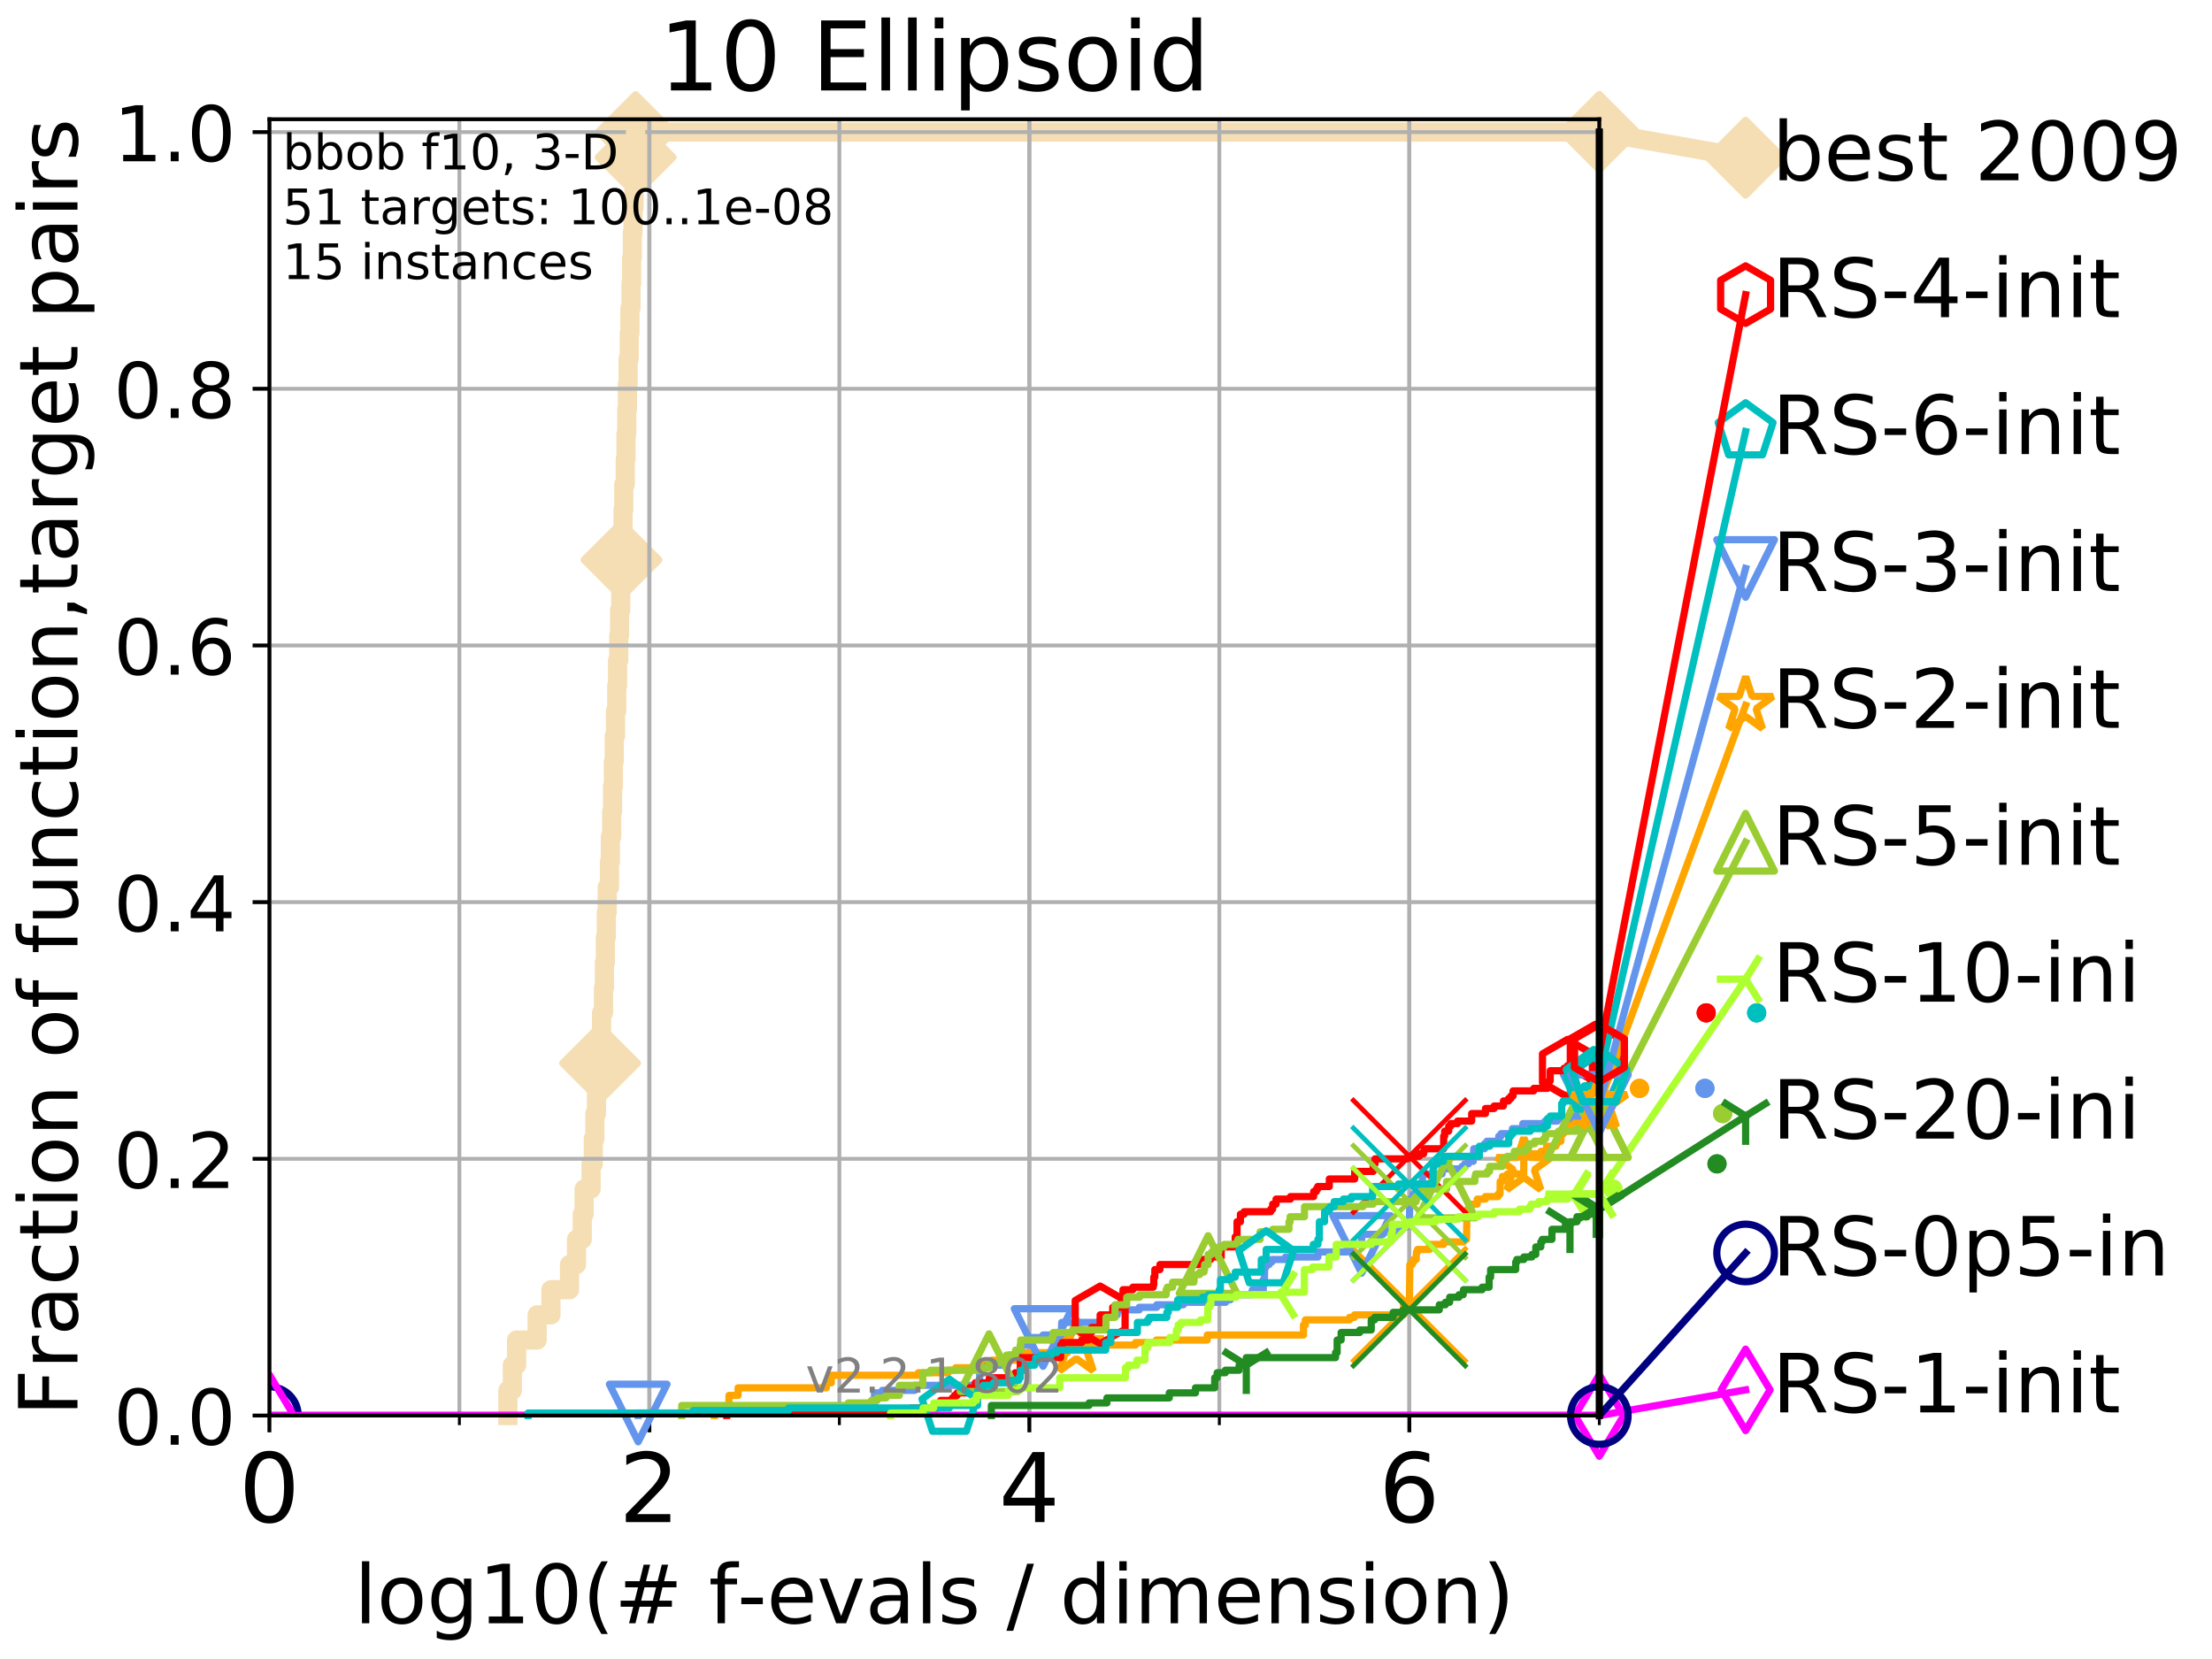 <?xml version="1.0" encoding="utf-8" standalone="no"?>
<!DOCTYPE svg PUBLIC "-//W3C//DTD SVG 1.1//EN"
  "http://www.w3.org/Graphics/SVG/1.1/DTD/svg11.dtd">
<!-- Created with matplotlib (http://matplotlib.org/) -->
<svg height="345.6pt" version="1.1" viewBox="0 0 460.8 345.6" width="460.8pt" xmlns="http://www.w3.org/2000/svg" xmlns:xlink="http://www.w3.org/1999/xlink">
 <defs>
  <style type="text/css">
*{stroke-linecap:butt;stroke-linejoin:round;}
  </style>
 </defs>
 <g id="figure_1">
  <g id="patch_1">
   <path d="M 0 345.6 
L 460.8 345.6 
L 460.8 0 
L 0 0 
z
" style="fill:#ffffff;"/>
  </g>
  <g id="axes_1">
   <g id="patch_2">
    <path d="M 56.12 294.88 
L 333.168 294.88 
L 333.168 24.84 
L 56.12 24.84 
z
" style="fill:#ffffff;"/>
   </g>
   <g id="line2d_1">
    <path d="M 105.802 294.88 
L 105.802 289.638 
L 106.731 289.638 
L 106.731 284.395 
L 107.613 284.395 
L 107.613 279.153 
L 111.9 279.153 
L 111.9 273.91 
L 114.772 273.91 
L 114.772 268.668 
L 118.645 268.668 
L 118.645 263.425 
L 120.09 263.425 
L 120.09 258.183 
L 121.295 258.183 
L 121.295 252.94 
L 121.678 252.94 
L 121.678 247.698 
L 123.132 247.698 
L 123.132 242.455 
L 123.59 242.455 
L 123.59 237.213 
L 123.926 237.213 
L 123.926 231.97 
L 124.255 231.97 
L 124.255 226.728 
L 124.472 226.728 
L 124.472 221.485 
L 125.001 221.485 
L 125.001 216.243 
L 125.31 216.243 
L 125.31 211 
L 125.715 211 
L 125.715 205.758 
L 125.913 205.758 
L 125.913 200.515 
L 126.11 200.515 
L 126.11 195.273 
L 126.304 195.273 
L 126.304 190.03 
L 126.496 190.03 
L 126.496 184.788 
L 126.967 184.788 
L 126.967 179.546 
L 127.152 179.546 
L 127.152 174.303 
L 127.426 174.303 
L 127.426 169.061 
L 127.606 169.061 
L 127.606 163.818 
L 127.784 163.818 
L 127.784 158.576 
L 127.96 158.576 
L 127.96 153.333 
L 128.221 153.333 
L 128.221 148.091 
L 128.478 148.091 
L 128.478 142.848 
L 128.648 142.848 
L 128.648 137.606 
L 128.898 137.606 
L 128.898 132.363 
L 129.064 132.363 
L 129.064 127.121 
L 129.309 127.121 
L 129.309 121.878 
L 129.47 121.878 
L 129.47 116.636 
L 129.63 116.636 
L 129.63 111.393 
L 129.788 111.393 
L 129.788 106.151 
L 129.945 106.151 
L 129.945 100.908 
L 130.255 100.908 
L 130.255 95.666 
L 130.408 95.666 
L 130.408 90.423 
L 130.559 90.423 
L 130.559 85.181 
L 130.709 85.181 
L 130.709 79.938 
L 130.858 79.938 
L 130.858 74.696 
L 131.079 74.696 
L 131.079 69.453 
L 131.225 69.453 
L 131.225 64.211 
L 131.441 64.211 
L 131.441 58.969 
L 131.584 58.969 
L 131.584 53.726 
L 131.725 53.726 
L 131.725 48.484 
L 131.865 48.484 
L 131.865 43.241 
L 132.074 43.241 
L 132.074 37.999 
L 132.28 37.999 
L 132.28 32.756 
L 132.416 32.756 
L 132.416 27.514 
L 333.168 27.514 
" style="fill:none;stroke:#f5deb3;stroke-linecap:square;stroke-width:4;"/>
   </g>
   <g id="line2d_2">
    <defs>
     <path d="M -0 7.778 
L 7.778 0 
L 0 -7.778 
L -7.778 -0 
z
" id="m9af94edf05" style="stroke:#f5deb3;stroke-linejoin:miter;stroke-width:1.5;"/>
    </defs>
    <g>
     <use style="fill:#f5deb3;stroke:#f5deb3;stroke-linejoin:miter;stroke-width:1.5;" x="125.001" xlink:href="#m9af94edf05" y="221.485"/>
     <use style="fill:#f5deb3;stroke:#f5deb3;stroke-linejoin:miter;stroke-width:1.5;" x="129.47" xlink:href="#m9af94edf05" y="116.636"/>
     <use style="fill:#f5deb3;stroke:#f5deb3;stroke-linejoin:miter;stroke-width:1.5;" x="132.416" xlink:href="#m9af94edf05" y="32.756"/>
     <use style="fill:#f5deb3;stroke:#f5deb3;stroke-linejoin:miter;stroke-width:1.5;" x="132.416" xlink:href="#m9af94edf05" y="27.514"/>
     <use style="fill:#f5deb3;stroke:#f5deb3;stroke-linejoin:miter;stroke-width:1.5;" x="333.168" xlink:href="#m9af94edf05" y="27.514"/>
    </g>
   </g>
   <g id="line2d_3">
    <path style="fill:none;stroke:#f5deb3;stroke-linecap:square;stroke-width:4;"/>
    <g/>
   </g>
   <g id="line2d_4">
    <path d="M 333.168 27.514 
L 363.643 32.861 
" style="fill:none;stroke:#f5deb3;stroke-linecap:square;stroke-width:4;"/>
    <g>
     <use style="fill:#f5deb3;stroke:#f5deb3;stroke-linejoin:miter;stroke-width:1.5;" x="333.168" xlink:href="#m9af94edf05" y="27.514"/>
     <use style="fill:#f5deb3;stroke:#f5deb3;stroke-linejoin:miter;stroke-width:1.5;" x="363.643" xlink:href="#m9af94edf05" y="32.861"/>
    </g>
   </g>
   <g id="matplotlib.axis_1">
    <g id="xtick_1">
     <g id="line2d_5">
      <path clip-path="url(#p14da892dbb)" d="M 56.12 294.88 
L 56.12 24.84 
" style="fill:none;stroke:#b0b0b0;stroke-linecap:square;stroke-width:0.8;"/>
     </g>
     <g id="line2d_6">
      <defs>
       <path d="M 0 0 
L 0 3.5 
" id="m44e6a9694a" style="stroke:#000000;stroke-width:0.8;"/>
      </defs>
      <g>
       <use style="stroke:#000000;stroke-width:0.8;" x="56.12" xlink:href="#m44e6a9694a" y="294.88"/>
      </g>
     </g>
     <g id="text_1">
      <!-- 0 -->
      <defs>
       <path d="M 31.781 66.406 
Q 24.172 66.406 20.328 58.906 
Q 16.5 51.422 16.5 36.375 
Q 16.5 21.391 20.328 13.891 
Q 24.172 6.391 31.781 6.391 
Q 39.453 6.391 43.281 13.891 
Q 47.125 21.391 47.125 36.375 
Q 47.125 51.422 43.281 58.906 
Q 39.453 66.406 31.781 66.406 
z
M 31.781 74.219 
Q 44.047 74.219 50.516 64.516 
Q 56.984 54.828 56.984 36.375 
Q 56.984 17.969 50.516 8.266 
Q 44.047 -1.422 31.781 -1.422 
Q 19.531 -1.422 13.062 8.266 
Q 6.594 17.969 6.594 36.375 
Q 6.594 54.828 13.062 64.516 
Q 19.531 74.219 31.781 74.219 
z
" id="DejaVuSans-30"/>
      </defs>
      <g transform="translate(49.758 317.077)scale(0.2 -0.2)">
       <use xlink:href="#DejaVuSans-30"/>
      </g>
     </g>
    </g>
    <g id="xtick_2">
     <g id="line2d_7">
      <path clip-path="url(#p14da892dbb)" d="M 135.277 294.88 
L 135.277 24.84 
" style="fill:none;stroke:#b0b0b0;stroke-linecap:square;stroke-width:0.8;"/>
     </g>
     <g id="line2d_8">
      <g>
       <use style="stroke:#000000;stroke-width:0.8;" x="135.277" xlink:href="#m44e6a9694a" y="294.88"/>
      </g>
     </g>
     <g id="text_2">
      <!-- 2 -->
      <defs>
       <path d="M 19.188 8.297 
L 53.609 8.297 
L 53.609 0 
L 7.328 0 
L 7.328 8.297 
Q 12.938 14.109 22.625 23.891 
Q 32.328 33.688 34.812 36.531 
Q 39.547 41.844 41.422 45.531 
Q 43.312 49.219 43.312 52.781 
Q 43.312 58.594 39.234 62.25 
Q 35.156 65.922 28.609 65.922 
Q 23.969 65.922 18.812 64.312 
Q 13.672 62.703 7.812 59.422 
L 7.812 69.391 
Q 13.766 71.781 18.938 73 
Q 24.125 74.219 28.422 74.219 
Q 39.75 74.219 46.484 68.547 
Q 53.219 62.891 53.219 53.422 
Q 53.219 48.922 51.531 44.891 
Q 49.859 40.875 45.406 35.406 
Q 44.188 33.984 37.641 27.219 
Q 31.109 20.453 19.188 8.297 
z
" id="DejaVuSans-32"/>
      </defs>
      <g transform="translate(128.914 317.077)scale(0.2 -0.2)">
       <use xlink:href="#DejaVuSans-32"/>
      </g>
     </g>
    </g>
    <g id="xtick_3">
     <g id="line2d_9">
      <path clip-path="url(#p14da892dbb)" d="M 214.433 294.88 
L 214.433 24.84 
" style="fill:none;stroke:#b0b0b0;stroke-linecap:square;stroke-width:0.8;"/>
     </g>
     <g id="line2d_10">
      <g>
       <use style="stroke:#000000;stroke-width:0.8;" x="214.433" xlink:href="#m44e6a9694a" y="294.88"/>
      </g>
     </g>
     <g id="text_3">
      <!-- 4 -->
      <defs>
       <path d="M 37.797 64.312 
L 12.891 25.391 
L 37.797 25.391 
z
M 35.203 72.906 
L 47.609 72.906 
L 47.609 25.391 
L 58.016 25.391 
L 58.016 17.188 
L 47.609 17.188 
L 47.609 0 
L 37.797 0 
L 37.797 17.188 
L 4.891 17.188 
L 4.891 26.703 
z
" id="DejaVuSans-34"/>
      </defs>
      <g transform="translate(208.071 317.077)scale(0.2 -0.2)">
       <use xlink:href="#DejaVuSans-34"/>
      </g>
     </g>
    </g>
    <g id="xtick_4">
     <g id="line2d_11">
      <path clip-path="url(#p14da892dbb)" d="M 293.59 294.88 
L 293.59 24.84 
" style="fill:none;stroke:#b0b0b0;stroke-linecap:square;stroke-width:0.8;"/>
     </g>
     <g id="line2d_12">
      <g>
       <use style="stroke:#000000;stroke-width:0.8;" x="293.59" xlink:href="#m44e6a9694a" y="294.88"/>
      </g>
     </g>
     <g id="text_4">
      <!-- 6 -->
      <defs>
       <path d="M 33.016 40.375 
Q 26.375 40.375 22.484 35.828 
Q 18.609 31.297 18.609 23.391 
Q 18.609 15.531 22.484 10.953 
Q 26.375 6.391 33.016 6.391 
Q 39.656 6.391 43.531 10.953 
Q 47.406 15.531 47.406 23.391 
Q 47.406 31.297 43.531 35.828 
Q 39.656 40.375 33.016 40.375 
z
M 52.594 71.297 
L 52.594 62.312 
Q 48.875 64.062 45.094 64.984 
Q 41.312 65.922 37.594 65.922 
Q 27.828 65.922 22.672 59.328 
Q 17.531 52.734 16.797 39.406 
Q 19.672 43.656 24.016 45.922 
Q 28.375 48.188 33.594 48.188 
Q 44.578 48.188 50.953 41.516 
Q 57.328 34.859 57.328 23.391 
Q 57.328 12.156 50.688 5.359 
Q 44.047 -1.422 33.016 -1.422 
Q 20.359 -1.422 13.672 8.266 
Q 6.984 17.969 6.984 36.375 
Q 6.984 53.656 15.188 63.938 
Q 23.391 74.219 37.203 74.219 
Q 40.922 74.219 44.703 73.484 
Q 48.484 72.75 52.594 71.297 
z
" id="DejaVuSans-36"/>
      </defs>
      <g transform="translate(287.227 317.077)scale(0.2 -0.2)">
       <use xlink:href="#DejaVuSans-36"/>
      </g>
     </g>
    </g>
    <g id="xtick_5">
     <g id="line2d_13">
      <path clip-path="url(#p14da892dbb)" d="M 56.12 294.88 
L 56.12 24.84 
" style="fill:none;stroke:#b0b0b0;stroke-linecap:square;stroke-width:0.8;"/>
     </g>
     <g id="line2d_14">
      <defs>
       <path d="M 0 0 
L 0 2 
" id="mfb67a11e69" style="stroke:#000000;stroke-width:0.6;"/>
      </defs>
      <g>
       <use style="stroke:#000000;stroke-width:0.6;" x="56.12" xlink:href="#mfb67a11e69" y="294.88"/>
      </g>
     </g>
    </g>
    <g id="xtick_6">
     <g id="line2d_15">
      <path clip-path="url(#p14da892dbb)" d="M 95.698 294.88 
L 95.698 24.84 
" style="fill:none;stroke:#b0b0b0;stroke-linecap:square;stroke-width:0.8;"/>
     </g>
     <g id="line2d_16">
      <g>
       <use style="stroke:#000000;stroke-width:0.6;" x="95.698" xlink:href="#mfb67a11e69" y="294.88"/>
      </g>
     </g>
    </g>
    <g id="xtick_7">
     <g id="line2d_17">
      <path clip-path="url(#p14da892dbb)" d="M 135.277 294.88 
L 135.277 24.84 
" style="fill:none;stroke:#b0b0b0;stroke-linecap:square;stroke-width:0.8;"/>
     </g>
     <g id="line2d_18">
      <g>
       <use style="stroke:#000000;stroke-width:0.6;" x="135.277" xlink:href="#mfb67a11e69" y="294.88"/>
      </g>
     </g>
    </g>
    <g id="xtick_8">
     <g id="line2d_19">
      <path clip-path="url(#p14da892dbb)" d="M 174.855 294.88 
L 174.855 24.84 
" style="fill:none;stroke:#b0b0b0;stroke-linecap:square;stroke-width:0.8;"/>
     </g>
     <g id="line2d_20">
      <g>
       <use style="stroke:#000000;stroke-width:0.6;" x="174.855" xlink:href="#mfb67a11e69" y="294.88"/>
      </g>
     </g>
    </g>
    <g id="xtick_9">
     <g id="line2d_21">
      <path clip-path="url(#p14da892dbb)" d="M 214.433 294.88 
L 214.433 24.84 
" style="fill:none;stroke:#b0b0b0;stroke-linecap:square;stroke-width:0.8;"/>
     </g>
     <g id="line2d_22">
      <g>
       <use style="stroke:#000000;stroke-width:0.6;" x="214.433" xlink:href="#mfb67a11e69" y="294.88"/>
      </g>
     </g>
    </g>
    <g id="xtick_10">
     <g id="line2d_23">
      <path clip-path="url(#p14da892dbb)" d="M 254.011 294.88 
L 254.011 24.84 
" style="fill:none;stroke:#b0b0b0;stroke-linecap:square;stroke-width:0.8;"/>
     </g>
     <g id="line2d_24">
      <g>
       <use style="stroke:#000000;stroke-width:0.6;" x="254.011" xlink:href="#mfb67a11e69" y="294.88"/>
      </g>
     </g>
    </g>
    <g id="xtick_11">
     <g id="line2d_25">
      <path clip-path="url(#p14da892dbb)" d="M 293.59 294.88 
L 293.59 24.84 
" style="fill:none;stroke:#b0b0b0;stroke-linecap:square;stroke-width:0.8;"/>
     </g>
     <g id="line2d_26">
      <g>
       <use style="stroke:#000000;stroke-width:0.6;" x="293.59" xlink:href="#mfb67a11e69" y="294.88"/>
      </g>
     </g>
    </g>
    <g id="xtick_12">
     <g id="line2d_27">
      <path clip-path="url(#p14da892dbb)" d="M 333.168 294.88 
L 333.168 24.84 
" style="fill:none;stroke:#b0b0b0;stroke-linecap:square;stroke-width:0.8;"/>
     </g>
     <g id="line2d_28">
      <g>
       <use style="stroke:#000000;stroke-width:0.6;" x="333.168" xlink:href="#mfb67a11e69" y="294.88"/>
      </g>
     </g>
    </g>
    <g id="text_5">
     <!-- log10(# f-evals / dimension) -->
     <defs>
      <path d="M 9.422 75.984 
L 18.406 75.984 
L 18.406 0 
L 9.422 0 
z
" id="DejaVuSans-6c"/>
      <path d="M 30.609 48.391 
Q 23.391 48.391 19.188 42.75 
Q 14.984 37.109 14.984 27.297 
Q 14.984 17.484 19.156 11.844 
Q 23.344 6.203 30.609 6.203 
Q 37.797 6.203 41.984 11.859 
Q 46.188 17.531 46.188 27.297 
Q 46.188 37.016 41.984 42.703 
Q 37.797 48.391 30.609 48.391 
z
M 30.609 56 
Q 42.328 56 49.016 48.375 
Q 55.719 40.766 55.719 27.297 
Q 55.719 13.875 49.016 6.219 
Q 42.328 -1.422 30.609 -1.422 
Q 18.844 -1.422 12.172 6.219 
Q 5.516 13.875 5.516 27.297 
Q 5.516 40.766 12.172 48.375 
Q 18.844 56 30.609 56 
z
" id="DejaVuSans-6f"/>
      <path d="M 45.406 27.984 
Q 45.406 37.75 41.375 43.109 
Q 37.359 48.484 30.078 48.484 
Q 22.859 48.484 18.828 43.109 
Q 14.797 37.75 14.797 27.984 
Q 14.797 18.266 18.828 12.891 
Q 22.859 7.516 30.078 7.516 
Q 37.359 7.516 41.375 12.891 
Q 45.406 18.266 45.406 27.984 
z
M 54.391 6.781 
Q 54.391 -7.172 48.188 -13.984 
Q 42 -20.797 29.203 -20.797 
Q 24.469 -20.797 20.266 -20.094 
Q 16.062 -19.391 12.109 -17.922 
L 12.109 -9.188 
Q 16.062 -11.328 19.922 -12.344 
Q 23.781 -13.375 27.781 -13.375 
Q 36.625 -13.375 41.016 -8.766 
Q 45.406 -4.156 45.406 5.172 
L 45.406 9.625 
Q 42.625 4.781 38.281 2.391 
Q 33.938 0 27.875 0 
Q 17.828 0 11.672 7.656 
Q 5.516 15.328 5.516 27.984 
Q 5.516 40.672 11.672 48.328 
Q 17.828 56 27.875 56 
Q 33.938 56 38.281 53.609 
Q 42.625 51.219 45.406 46.391 
L 45.406 54.688 
L 54.391 54.688 
z
" id="DejaVuSans-67"/>
      <path d="M 12.406 8.297 
L 28.516 8.297 
L 28.516 63.922 
L 10.984 60.406 
L 10.984 69.391 
L 28.422 72.906 
L 38.281 72.906 
L 38.281 8.297 
L 54.391 8.297 
L 54.391 0 
L 12.406 0 
z
" id="DejaVuSans-31"/>
      <path d="M 31 75.875 
Q 24.469 64.656 21.281 53.656 
Q 18.109 42.672 18.109 31.391 
Q 18.109 20.125 21.312 9.062 
Q 24.516 -2 31 -13.188 
L 23.188 -13.188 
Q 15.875 -1.703 12.234 9.375 
Q 8.594 20.453 8.594 31.391 
Q 8.594 42.281 12.203 53.312 
Q 15.828 64.359 23.188 75.875 
z
" id="DejaVuSans-28"/>
      <path d="M 51.125 44 
L 36.922 44 
L 32.812 27.688 
L 47.125 27.688 
z
M 43.797 71.781 
L 38.719 51.516 
L 52.984 51.516 
L 58.109 71.781 
L 65.922 71.781 
L 60.891 51.516 
L 76.125 51.516 
L 76.125 44 
L 58.984 44 
L 54.984 27.688 
L 70.516 27.688 
L 70.516 20.219 
L 53.078 20.219 
L 48 0 
L 40.188 0 
L 45.219 20.219 
L 30.906 20.219 
L 25.875 0 
L 18.016 0 
L 23.094 20.219 
L 7.719 20.219 
L 7.719 27.688 
L 24.906 27.688 
L 29 44 
L 13.281 44 
L 13.281 51.516 
L 30.906 51.516 
L 35.891 71.781 
z
" id="DejaVuSans-23"/>
      <path id="DejaVuSans-20"/>
      <path d="M 37.109 75.984 
L 37.109 68.5 
L 28.516 68.5 
Q 23.688 68.5 21.797 66.547 
Q 19.922 64.594 19.922 59.516 
L 19.922 54.688 
L 34.719 54.688 
L 34.719 47.703 
L 19.922 47.703 
L 19.922 0 
L 10.891 0 
L 10.891 47.703 
L 2.297 47.703 
L 2.297 54.688 
L 10.891 54.688 
L 10.891 58.5 
Q 10.891 67.625 15.141 71.797 
Q 19.391 75.984 28.609 75.984 
z
" id="DejaVuSans-66"/>
      <path d="M 4.891 31.391 
L 31.203 31.391 
L 31.203 23.391 
L 4.891 23.391 
z
" id="DejaVuSans-2d"/>
      <path d="M 56.203 29.594 
L 56.203 25.203 
L 14.891 25.203 
Q 15.484 15.922 20.484 11.062 
Q 25.484 6.203 34.422 6.203 
Q 39.594 6.203 44.453 7.469 
Q 49.312 8.734 54.109 11.281 
L 54.109 2.781 
Q 49.266 0.734 44.188 -0.344 
Q 39.109 -1.422 33.891 -1.422 
Q 20.797 -1.422 13.156 6.188 
Q 5.516 13.812 5.516 26.812 
Q 5.516 40.234 12.766 48.109 
Q 20.016 56 32.328 56 
Q 43.359 56 49.781 48.891 
Q 56.203 41.797 56.203 29.594 
z
M 47.219 32.234 
Q 47.125 39.594 43.094 43.984 
Q 39.062 48.391 32.422 48.391 
Q 24.906 48.391 20.391 44.141 
Q 15.875 39.891 15.188 32.172 
z
" id="DejaVuSans-65"/>
      <path d="M 2.984 54.688 
L 12.5 54.688 
L 29.594 8.797 
L 46.688 54.688 
L 56.203 54.688 
L 35.688 0 
L 23.484 0 
z
" id="DejaVuSans-76"/>
      <path d="M 34.281 27.484 
Q 23.391 27.484 19.188 25 
Q 14.984 22.516 14.984 16.5 
Q 14.984 11.719 18.141 8.906 
Q 21.297 6.109 26.703 6.109 
Q 34.188 6.109 38.703 11.406 
Q 43.219 16.703 43.219 25.484 
L 43.219 27.484 
z
M 52.203 31.203 
L 52.203 0 
L 43.219 0 
L 43.219 8.297 
Q 40.141 3.328 35.547 0.953 
Q 30.953 -1.422 24.312 -1.422 
Q 15.922 -1.422 10.953 3.297 
Q 6 8.016 6 15.922 
Q 6 25.141 12.172 29.828 
Q 18.359 34.516 30.609 34.516 
L 43.219 34.516 
L 43.219 35.406 
Q 43.219 41.609 39.141 45 
Q 35.062 48.391 27.688 48.391 
Q 23 48.391 18.547 47.266 
Q 14.109 46.141 10.016 43.891 
L 10.016 52.203 
Q 14.938 54.109 19.578 55.047 
Q 24.219 56 28.609 56 
Q 40.484 56 46.344 49.844 
Q 52.203 43.703 52.203 31.203 
z
" id="DejaVuSans-61"/>
      <path d="M 44.281 53.078 
L 44.281 44.578 
Q 40.484 46.531 36.375 47.5 
Q 32.281 48.484 27.875 48.484 
Q 21.188 48.484 17.844 46.438 
Q 14.5 44.391 14.5 40.281 
Q 14.5 37.156 16.891 35.375 
Q 19.281 33.594 26.516 31.984 
L 29.594 31.297 
Q 39.156 29.25 43.188 25.516 
Q 47.219 21.781 47.219 15.094 
Q 47.219 7.469 41.188 3.016 
Q 35.156 -1.422 24.609 -1.422 
Q 20.219 -1.422 15.453 -0.562 
Q 10.688 0.297 5.422 2 
L 5.422 11.281 
Q 10.406 8.688 15.234 7.391 
Q 20.062 6.109 24.812 6.109 
Q 31.156 6.109 34.562 8.281 
Q 37.984 10.453 37.984 14.406 
Q 37.984 18.062 35.516 20.016 
Q 33.062 21.969 24.703 23.781 
L 21.578 24.516 
Q 13.234 26.266 9.516 29.906 
Q 5.812 33.547 5.812 39.891 
Q 5.812 47.609 11.281 51.797 
Q 16.75 56 26.812 56 
Q 31.781 56 36.172 55.266 
Q 40.578 54.547 44.281 53.078 
z
" id="DejaVuSans-73"/>
      <path d="M 25.391 72.906 
L 33.688 72.906 
L 8.297 -9.281 
L 0 -9.281 
z
" id="DejaVuSans-2f"/>
      <path d="M 45.406 46.391 
L 45.406 75.984 
L 54.391 75.984 
L 54.391 0 
L 45.406 0 
L 45.406 8.203 
Q 42.578 3.328 38.25 0.953 
Q 33.938 -1.422 27.875 -1.422 
Q 17.969 -1.422 11.734 6.484 
Q 5.516 14.406 5.516 27.297 
Q 5.516 40.188 11.734 48.094 
Q 17.969 56 27.875 56 
Q 33.938 56 38.25 53.625 
Q 42.578 51.266 45.406 46.391 
z
M 14.797 27.297 
Q 14.797 17.391 18.875 11.75 
Q 22.953 6.109 30.078 6.109 
Q 37.203 6.109 41.297 11.75 
Q 45.406 17.391 45.406 27.297 
Q 45.406 37.203 41.297 42.844 
Q 37.203 48.484 30.078 48.484 
Q 22.953 48.484 18.875 42.844 
Q 14.797 37.203 14.797 27.297 
z
" id="DejaVuSans-64"/>
      <path d="M 9.422 54.688 
L 18.406 54.688 
L 18.406 0 
L 9.422 0 
z
M 9.422 75.984 
L 18.406 75.984 
L 18.406 64.594 
L 9.422 64.594 
z
" id="DejaVuSans-69"/>
      <path d="M 52 44.188 
Q 55.375 50.25 60.062 53.125 
Q 64.75 56 71.094 56 
Q 79.641 56 84.281 50.016 
Q 88.922 44.047 88.922 33.016 
L 88.922 0 
L 79.891 0 
L 79.891 32.719 
Q 79.891 40.578 77.094 44.375 
Q 74.312 48.188 68.609 48.188 
Q 61.625 48.188 57.562 43.547 
Q 53.516 38.922 53.516 30.906 
L 53.516 0 
L 44.484 0 
L 44.484 32.719 
Q 44.484 40.625 41.703 44.406 
Q 38.922 48.188 33.109 48.188 
Q 26.219 48.188 22.156 43.531 
Q 18.109 38.875 18.109 30.906 
L 18.109 0 
L 9.078 0 
L 9.078 54.688 
L 18.109 54.688 
L 18.109 46.188 
Q 21.188 51.219 25.484 53.609 
Q 29.781 56 35.688 56 
Q 41.656 56 45.828 52.969 
Q 50 49.953 52 44.188 
z
" id="DejaVuSans-6d"/>
      <path d="M 54.891 33.016 
L 54.891 0 
L 45.906 0 
L 45.906 32.719 
Q 45.906 40.484 42.875 44.328 
Q 39.844 48.188 33.797 48.188 
Q 26.516 48.188 22.312 43.547 
Q 18.109 38.922 18.109 30.906 
L 18.109 0 
L 9.078 0 
L 9.078 54.688 
L 18.109 54.688 
L 18.109 46.188 
Q 21.344 51.125 25.703 53.562 
Q 30.078 56 35.797 56 
Q 45.219 56 50.047 50.172 
Q 54.891 44.344 54.891 33.016 
z
" id="DejaVuSans-6e"/>
      <path d="M 8.016 75.875 
L 15.828 75.875 
Q 23.141 64.359 26.781 53.312 
Q 30.422 42.281 30.422 31.391 
Q 30.422 20.453 26.781 9.375 
Q 23.141 -1.703 15.828 -13.188 
L 8.016 -13.188 
Q 14.5 -2 17.703 9.062 
Q 20.906 20.125 20.906 31.391 
Q 20.906 42.672 17.703 53.656 
Q 14.5 64.656 8.016 75.875 
z
" id="DejaVuSans-29"/>
     </defs>
     <g transform="translate(73.803 338.154)scale(0.17 -0.17)">
      <use xlink:href="#DejaVuSans-6c"/>
      <use x="27.783" xlink:href="#DejaVuSans-6f"/>
      <use x="88.965" xlink:href="#DejaVuSans-67"/>
      <use x="152.441" xlink:href="#DejaVuSans-31"/>
      <use x="216.064" xlink:href="#DejaVuSans-30"/>
      <use x="279.688" xlink:href="#DejaVuSans-28"/>
      <use x="318.701" xlink:href="#DejaVuSans-23"/>
      <use x="402.49" xlink:href="#DejaVuSans-20"/>
      <use x="434.277" xlink:href="#DejaVuSans-66"/>
      <use x="469.404" xlink:href="#DejaVuSans-2d"/>
      <use x="505.488" xlink:href="#DejaVuSans-65"/>
      <use x="567.012" xlink:href="#DejaVuSans-76"/>
      <use x="626.191" xlink:href="#DejaVuSans-61"/>
      <use x="687.471" xlink:href="#DejaVuSans-6c"/>
      <use x="715.254" xlink:href="#DejaVuSans-73"/>
      <use x="767.354" xlink:href="#DejaVuSans-20"/>
      <use x="799.141" xlink:href="#DejaVuSans-2f"/>
      <use x="832.832" xlink:href="#DejaVuSans-20"/>
      <use x="864.619" xlink:href="#DejaVuSans-64"/>
      <use x="928.096" xlink:href="#DejaVuSans-69"/>
      <use x="955.879" xlink:href="#DejaVuSans-6d"/>
      <use x="1053.291" xlink:href="#DejaVuSans-65"/>
      <use x="1114.814" xlink:href="#DejaVuSans-6e"/>
      <use x="1178.193" xlink:href="#DejaVuSans-73"/>
      <use x="1230.293" xlink:href="#DejaVuSans-69"/>
      <use x="1258.076" xlink:href="#DejaVuSans-6f"/>
      <use x="1319.258" xlink:href="#DejaVuSans-6e"/>
      <use x="1382.637" xlink:href="#DejaVuSans-29"/>
     </g>
    </g>
   </g>
   <g id="matplotlib.axis_2">
    <g id="ytick_1">
     <g id="line2d_29">
      <path clip-path="url(#p14da892dbb)" d="M 56.12 294.88 
L 333.168 294.88 
" style="fill:none;stroke:#b0b0b0;stroke-linecap:square;stroke-width:0.8;"/>
     </g>
     <g id="line2d_30">
      <defs>
       <path d="M 0 0 
L -3.5 0 
" id="m64a013d5ff" style="stroke:#000000;stroke-width:0.8;"/>
      </defs>
      <g>
       <use style="stroke:#000000;stroke-width:0.8;" x="56.12" xlink:href="#m64a013d5ff" y="294.88"/>
      </g>
     </g>
     <g id="text_6">
      <!-- 0.0 -->
      <defs>
       <path d="M 10.688 12.406 
L 21 12.406 
L 21 0 
L 10.688 0 
z
" id="DejaVuSans-2e"/>
      </defs>
      <g transform="translate(23.675 300.959)scale(0.16 -0.16)">
       <use xlink:href="#DejaVuSans-30"/>
       <use x="63.623" xlink:href="#DejaVuSans-2e"/>
       <use x="95.41" xlink:href="#DejaVuSans-30"/>
      </g>
     </g>
    </g>
    <g id="ytick_2">
     <g id="line2d_31">
      <path clip-path="url(#p14da892dbb)" d="M 56.12 241.407 
L 333.168 241.407 
" style="fill:none;stroke:#b0b0b0;stroke-linecap:square;stroke-width:0.8;"/>
     </g>
     <g id="line2d_32">
      <g>
       <use style="stroke:#000000;stroke-width:0.8;" x="56.12" xlink:href="#m64a013d5ff" y="241.407"/>
      </g>
     </g>
     <g id="text_7">
      <!-- 0.2 -->
      <g transform="translate(23.675 247.485)scale(0.16 -0.16)">
       <use xlink:href="#DejaVuSans-30"/>
       <use x="63.623" xlink:href="#DejaVuSans-2e"/>
       <use x="95.41" xlink:href="#DejaVuSans-32"/>
      </g>
     </g>
    </g>
    <g id="ytick_3">
     <g id="line2d_33">
      <path clip-path="url(#p14da892dbb)" d="M 56.12 187.933 
L 333.168 187.933 
" style="fill:none;stroke:#b0b0b0;stroke-linecap:square;stroke-width:0.8;"/>
     </g>
     <g id="line2d_34">
      <g>
       <use style="stroke:#000000;stroke-width:0.8;" x="56.12" xlink:href="#m64a013d5ff" y="187.933"/>
      </g>
     </g>
     <g id="text_8">
      <!-- 0.4 -->
      <g transform="translate(23.675 194.012)scale(0.16 -0.16)">
       <use xlink:href="#DejaVuSans-30"/>
       <use x="63.623" xlink:href="#DejaVuSans-2e"/>
       <use x="95.41" xlink:href="#DejaVuSans-34"/>
      </g>
     </g>
    </g>
    <g id="ytick_4">
     <g id="line2d_35">
      <path clip-path="url(#p14da892dbb)" d="M 56.12 134.46 
L 333.168 134.46 
" style="fill:none;stroke:#b0b0b0;stroke-linecap:square;stroke-width:0.8;"/>
     </g>
     <g id="line2d_36">
      <g>
       <use style="stroke:#000000;stroke-width:0.8;" x="56.12" xlink:href="#m64a013d5ff" y="134.46"/>
      </g>
     </g>
     <g id="text_9">
      <!-- 0.6 -->
      <g transform="translate(23.675 140.539)scale(0.16 -0.16)">
       <use xlink:href="#DejaVuSans-30"/>
       <use x="63.623" xlink:href="#DejaVuSans-2e"/>
       <use x="95.41" xlink:href="#DejaVuSans-36"/>
      </g>
     </g>
    </g>
    <g id="ytick_5">
     <g id="line2d_37">
      <path clip-path="url(#p14da892dbb)" d="M 56.12 80.987 
L 333.168 80.987 
" style="fill:none;stroke:#b0b0b0;stroke-linecap:square;stroke-width:0.8;"/>
     </g>
     <g id="line2d_38">
      <g>
       <use style="stroke:#000000;stroke-width:0.8;" x="56.12" xlink:href="#m64a013d5ff" y="80.987"/>
      </g>
     </g>
     <g id="text_10">
      <!-- 0.8 -->
      <defs>
       <path d="M 31.781 34.625 
Q 24.75 34.625 20.719 30.859 
Q 16.703 27.094 16.703 20.516 
Q 16.703 13.922 20.719 10.156 
Q 24.75 6.391 31.781 6.391 
Q 38.812 6.391 42.859 10.172 
Q 46.922 13.969 46.922 20.516 
Q 46.922 27.094 42.891 30.859 
Q 38.875 34.625 31.781 34.625 
z
M 21.922 38.812 
Q 15.578 40.375 12.031 44.719 
Q 8.5 49.078 8.5 55.328 
Q 8.5 64.062 14.719 69.141 
Q 20.953 74.219 31.781 74.219 
Q 42.672 74.219 48.875 69.141 
Q 55.078 64.062 55.078 55.328 
Q 55.078 49.078 51.531 44.719 
Q 48 40.375 41.703 38.812 
Q 48.828 37.156 52.797 32.312 
Q 56.781 27.484 56.781 20.516 
Q 56.781 9.906 50.312 4.234 
Q 43.844 -1.422 31.781 -1.422 
Q 19.734 -1.422 13.25 4.234 
Q 6.781 9.906 6.781 20.516 
Q 6.781 27.484 10.781 32.312 
Q 14.797 37.156 21.922 38.812 
z
M 18.312 54.391 
Q 18.312 48.734 21.844 45.562 
Q 25.391 42.391 31.781 42.391 
Q 38.141 42.391 41.719 45.562 
Q 45.312 48.734 45.312 54.391 
Q 45.312 60.062 41.719 63.234 
Q 38.141 66.406 31.781 66.406 
Q 25.391 66.406 21.844 63.234 
Q 18.312 60.062 18.312 54.391 
z
" id="DejaVuSans-38"/>
      </defs>
      <g transform="translate(23.675 87.066)scale(0.16 -0.16)">
       <use xlink:href="#DejaVuSans-30"/>
       <use x="63.623" xlink:href="#DejaVuSans-2e"/>
       <use x="95.41" xlink:href="#DejaVuSans-38"/>
      </g>
     </g>
    </g>
    <g id="ytick_6">
     <g id="line2d_39">
      <path clip-path="url(#p14da892dbb)" d="M 56.12 27.514 
L 333.168 27.514 
" style="fill:none;stroke:#b0b0b0;stroke-linecap:square;stroke-width:0.8;"/>
     </g>
     <g id="line2d_40">
      <g>
       <use style="stroke:#000000;stroke-width:0.8;" x="56.12" xlink:href="#m64a013d5ff" y="27.514"/>
      </g>
     </g>
     <g id="text_11">
      <!-- 1.0 -->
      <g transform="translate(23.675 33.592)scale(0.16 -0.16)">
       <use xlink:href="#DejaVuSans-31"/>
       <use x="63.623" xlink:href="#DejaVuSans-2e"/>
       <use x="95.41" xlink:href="#DejaVuSans-30"/>
      </g>
     </g>
    </g>
    <g id="text_12">
     <!-- Fraction of function,target pairs -->
     <defs>
      <path d="M 9.812 72.906 
L 51.703 72.906 
L 51.703 64.594 
L 19.672 64.594 
L 19.672 43.109 
L 48.578 43.109 
L 48.578 34.812 
L 19.672 34.812 
L 19.672 0 
L 9.812 0 
z
" id="DejaVuSans-46"/>
      <path d="M 41.109 46.297 
Q 39.594 47.172 37.812 47.578 
Q 36.031 48 33.891 48 
Q 26.266 48 22.188 43.047 
Q 18.109 38.094 18.109 28.812 
L 18.109 0 
L 9.078 0 
L 9.078 54.688 
L 18.109 54.688 
L 18.109 46.188 
Q 20.953 51.172 25.484 53.578 
Q 30.031 56 36.531 56 
Q 37.453 56 38.578 55.875 
Q 39.703 55.766 41.062 55.516 
z
" id="DejaVuSans-72"/>
      <path d="M 48.781 52.594 
L 48.781 44.188 
Q 44.969 46.297 41.141 47.344 
Q 37.312 48.391 33.406 48.391 
Q 24.656 48.391 19.812 42.844 
Q 14.984 37.312 14.984 27.297 
Q 14.984 17.281 19.812 11.734 
Q 24.656 6.203 33.406 6.203 
Q 37.312 6.203 41.141 7.25 
Q 44.969 8.297 48.781 10.406 
L 48.781 2.094 
Q 45.016 0.344 40.984 -0.531 
Q 36.969 -1.422 32.422 -1.422 
Q 20.062 -1.422 12.781 6.344 
Q 5.516 14.109 5.516 27.297 
Q 5.516 40.672 12.859 48.328 
Q 20.219 56 33.016 56 
Q 37.156 56 41.109 55.141 
Q 45.062 54.297 48.781 52.594 
z
" id="DejaVuSans-63"/>
      <path d="M 18.312 70.219 
L 18.312 54.688 
L 36.812 54.688 
L 36.812 47.703 
L 18.312 47.703 
L 18.312 18.016 
Q 18.312 11.328 20.141 9.422 
Q 21.969 7.516 27.594 7.516 
L 36.812 7.516 
L 36.812 0 
L 27.594 0 
Q 17.188 0 13.234 3.875 
Q 9.281 7.766 9.281 18.016 
L 9.281 47.703 
L 2.688 47.703 
L 2.688 54.688 
L 9.281 54.688 
L 9.281 70.219 
z
" id="DejaVuSans-74"/>
      <path d="M 8.5 21.578 
L 8.5 54.688 
L 17.484 54.688 
L 17.484 21.922 
Q 17.484 14.156 20.5 10.266 
Q 23.531 6.391 29.594 6.391 
Q 36.859 6.391 41.078 11.031 
Q 45.312 15.672 45.312 23.688 
L 45.312 54.688 
L 54.297 54.688 
L 54.297 0 
L 45.312 0 
L 45.312 8.406 
Q 42.047 3.422 37.719 1 
Q 33.406 -1.422 27.688 -1.422 
Q 18.266 -1.422 13.375 4.438 
Q 8.5 10.297 8.5 21.578 
z
M 31.109 56 
z
" id="DejaVuSans-75"/>
      <path d="M 11.719 12.406 
L 22.016 12.406 
L 22.016 4 
L 14.016 -11.625 
L 7.719 -11.625 
L 11.719 4 
z
" id="DejaVuSans-2c"/>
      <path d="M 18.109 8.203 
L 18.109 -20.797 
L 9.078 -20.797 
L 9.078 54.688 
L 18.109 54.688 
L 18.109 46.391 
Q 20.953 51.266 25.266 53.625 
Q 29.594 56 35.594 56 
Q 45.562 56 51.781 48.094 
Q 58.016 40.188 58.016 27.297 
Q 58.016 14.406 51.781 6.484 
Q 45.562 -1.422 35.594 -1.422 
Q 29.594 -1.422 25.266 0.953 
Q 20.953 3.328 18.109 8.203 
z
M 48.688 27.297 
Q 48.688 37.203 44.609 42.844 
Q 40.531 48.484 33.406 48.484 
Q 26.266 48.484 22.188 42.844 
Q 18.109 37.203 18.109 27.297 
Q 18.109 17.391 22.188 11.75 
Q 26.266 6.109 33.406 6.109 
Q 40.531 6.109 44.609 11.75 
Q 48.688 17.391 48.688 27.297 
z
" id="DejaVuSans-70"/>
     </defs>
     <g transform="translate(16.14 294.999)rotate(-90)scale(0.17 -0.17)">
      <use xlink:href="#DejaVuSans-46"/>
      <use x="57.41" xlink:href="#DejaVuSans-72"/>
      <use x="98.523" xlink:href="#DejaVuSans-61"/>
      <use x="159.803" xlink:href="#DejaVuSans-63"/>
      <use x="214.783" xlink:href="#DejaVuSans-74"/>
      <use x="253.992" xlink:href="#DejaVuSans-69"/>
      <use x="281.775" xlink:href="#DejaVuSans-6f"/>
      <use x="342.957" xlink:href="#DejaVuSans-6e"/>
      <use x="406.336" xlink:href="#DejaVuSans-20"/>
      <use x="438.123" xlink:href="#DejaVuSans-6f"/>
      <use x="499.305" xlink:href="#DejaVuSans-66"/>
      <use x="534.51" xlink:href="#DejaVuSans-20"/>
      <use x="566.297" xlink:href="#DejaVuSans-66"/>
      <use x="601.502" xlink:href="#DejaVuSans-75"/>
      <use x="664.881" xlink:href="#DejaVuSans-6e"/>
      <use x="728.26" xlink:href="#DejaVuSans-63"/>
      <use x="783.24" xlink:href="#DejaVuSans-74"/>
      <use x="822.449" xlink:href="#DejaVuSans-69"/>
      <use x="850.232" xlink:href="#DejaVuSans-6f"/>
      <use x="911.414" xlink:href="#DejaVuSans-6e"/>
      <use x="974.793" xlink:href="#DejaVuSans-2c"/>
      <use x="1006.58" xlink:href="#DejaVuSans-74"/>
      <use x="1045.789" xlink:href="#DejaVuSans-61"/>
      <use x="1107.068" xlink:href="#DejaVuSans-72"/>
      <use x="1148.166" xlink:href="#DejaVuSans-67"/>
      <use x="1211.643" xlink:href="#DejaVuSans-65"/>
      <use x="1273.166" xlink:href="#DejaVuSans-74"/>
      <use x="1312.375" xlink:href="#DejaVuSans-20"/>
      <use x="1344.162" xlink:href="#DejaVuSans-70"/>
      <use x="1407.639" xlink:href="#DejaVuSans-61"/>
      <use x="1468.918" xlink:href="#DejaVuSans-69"/>
      <use x="1496.701" xlink:href="#DejaVuSans-72"/>
      <use x="1537.814" xlink:href="#DejaVuSans-73"/>
     </g>
    </g>
   </g>
   <g id="line2d_41">
    <defs>
     <path d="M 0 1.5 
C 0.398 1.5 0.779 1.342 1.061 1.061 
C 1.342 0.779 1.5 0.398 1.5 0 
C 1.5 -0.398 1.342 -0.779 1.061 -1.061 
C 0.779 -1.342 0.398 -1.5 0 -1.5 
C -0.398 -1.5 -0.779 -1.342 -1.061 -1.061 
C -1.342 -0.779 -1.5 -0.398 -1.5 0 
C -1.5 0.398 -1.342 0.779 -1.061 1.061 
C -0.779 1.342 -0.398 1.5 0 1.5 
z
" id="m19a537d3e1" style="stroke:#f5deb3;"/>
    </defs>
    <g>
     <use style="fill:#f5deb3;stroke:#f5deb3;" x="132.416" xlink:href="#m19a537d3e1" y="27.514"/>
     <use style="fill:#f5deb3;stroke:#f5deb3;" x="132.416" xlink:href="#m19a537d3e1" y="27.514"/>
    </g>
   </g>
   <g id="line2d_42">
    <path clip-path="url(#p14da892dbb)" d="M 56.12 294.88 
L 56.12 294.88 
L 56.12 294.88 
L 56.12 294.88 
L 333.168 294.88 
" style="fill:none;stroke:#000080;stroke-linecap:square;stroke-width:1.5;"/>
   </g>
   <g id="line2d_43">
    <defs>
     <path d="M 0 6 
C 1.591 6 3.117 5.368 4.243 4.243 
C 5.368 3.117 6 1.591 6 0 
C 6 -1.591 5.368 -3.117 4.243 -4.243 
C 3.117 -5.368 1.591 -6 0 -6 
C -1.591 -6 -3.117 -5.368 -4.243 -4.243 
C -5.368 -3.117 -6 -1.591 -6 0 
C -6 1.591 -5.368 3.117 -4.243 4.243 
C -3.117 5.368 -1.591 6 0 6 
z
" id="m615699ce1d" style="stroke:#000080;stroke-width:1.5;"/>
    </defs>
    <g clip-path="url(#p14da892dbb)">
     <use style="fill-opacity:0;stroke:#000080;stroke-width:1.5;" x="56.12" xlink:href="#m615699ce1d" y="294.88"/>
    </g>
   </g>
   <g id="line2d_44">
    <path clip-path="url(#p14da892dbb)" style="fill:none;stroke:#000080;stroke-linecap:square;stroke-width:1.5;"/>
    <g clip-path="url(#p14da892dbb)">
     <use style="fill-opacity:0;stroke:#000080;stroke-width:1.5;" x="-1" xlink:href="#m615699ce1d" y="562.246"/>
     <use style="fill-opacity:0;stroke:#000080;stroke-width:1.5;" x="333.168" xlink:href="#m615699ce1d" y="562.246"/>
    </g>
   </g>
   <g id="line2d_45">
    <path clip-path="url(#p14da892dbb)" d="M 56.12 294.88 
L 56.12 294.88 
L 56.12 294.88 
L 56.12 294.88 
L 333.168 294.88 
" style="fill:none;stroke:#ff00ff;stroke-linecap:square;stroke-width:1.5;"/>
   </g>
   <g id="line2d_46">
    <defs>
     <path d="M -0 8.485 
L 5.091 0 
L 0 -8.485 
L -5.091 -0 
z
" id="m98f0ebbdb7" style="stroke:#ff00ff;stroke-linejoin:miter;stroke-width:1.5;"/>
    </defs>
    <g clip-path="url(#p14da892dbb)">
     <use style="fill-opacity:0;stroke:#ff00ff;stroke-linejoin:miter;stroke-width:1.5;" x="56.12" xlink:href="#m98f0ebbdb7" y="294.88"/>
    </g>
   </g>
   <g id="line2d_47">
    <path clip-path="url(#p14da892dbb)" style="fill:none;stroke:#ff00ff;stroke-linecap:square;stroke-width:1.5;"/>
    <g clip-path="url(#p14da892dbb)">
     <use style="fill-opacity:0;stroke:#ff00ff;stroke-linejoin:miter;stroke-width:1.5;" x="-1" xlink:href="#m98f0ebbdb7" y="562.246"/>
     <use style="fill-opacity:0;stroke:#ff00ff;stroke-linejoin:miter;stroke-width:1.5;" x="333.168" xlink:href="#m98f0ebbdb7" y="562.246"/>
    </g>
   </g>
   <g id="line2d_48">
    <defs>
     <path d="M 0 1.5 
C 0.398 1.5 0.779 1.342 1.061 1.061 
C 1.342 0.779 1.5 0.398 1.5 0 
C 1.5 -0.398 1.342 -0.779 1.061 -1.061 
C 0.779 -1.342 0.398 -1.5 0 -1.5 
C -0.398 -1.5 -0.779 -1.342 -1.061 -1.061 
C -1.342 -0.779 -1.5 -0.398 -1.5 0 
C -1.5 0.398 -1.342 0.779 -1.061 1.061 
C -0.779 1.342 -0.398 1.5 0 1.5 
z
" id="m2111eedb52" style="stroke:#ffa500;"/>
    </defs>
    <g>
     <use style="fill:#ffa500;stroke:#ffa500;" x="341.542" xlink:href="#m2111eedb52" y="226.728"/>
     <use style="fill:#ffa500;stroke:#ffa500;" x="341.542" xlink:href="#m2111eedb52" y="226.728"/>
    </g>
   </g>
   <g id="line2d_49">
    <path d="M 148.803 294.88 
L 148.803 293.832 
L 151.854 293.832 
L 151.854 290.686 
L 153.754 290.686 
L 153.754 289.113 
L 172.142 289.113 
L 172.142 288.065 
L 173.183 288.065 
L 173.183 286.492 
L 191.314 286.492 
L 191.314 285.968 
L 197.539 285.968 
L 197.539 285.444 
L 199.101 285.444 
L 199.101 284.919 
L 204.535 284.919 
L 204.535 283.871 
L 206.562 283.871 
L 206.562 283.347 
L 213.104 283.347 
L 213.104 281.774 
L 222.384 281.774 
L 222.384 280.725 
L 224.223 280.725 
L 224.223 280.201 
L 236.535 280.201 
L 236.535 279.677 
L 240.886 279.677 
L 240.886 279.153 
L 251.49 279.153 
L 251.49 278.104 
L 271.538 278.104 
L 271.538 276.007 
L 271.923 276.007 
L 271.923 274.959 
L 281.141 274.959 
L 281.141 274.434 
L 282.161 274.434 
L 282.161 273.91 
L 292.384 273.91 
L 292.384 271.813 
L 293.593 271.813 
L 293.698 263.425 
L 294.194 263.425 
L 294.194 262.901 
L 294.495 262.901 
L 294.495 262.377 
L 295.013 262.377 
L 295.071 260.804 
L 295.296 260.804 
L 295.296 260.28 
L 297.796 260.28 
L 297.796 259.231 
L 300.722 259.231 
L 300.722 258.707 
L 304.912 258.707 
L 304.912 258.183 
L 305.506 258.183 
L 305.583 252.416 
L 305.717 252.416 
L 305.717 251.892 
L 306.256 251.892 
L 306.256 250.843 
L 307.735 250.843 
L 307.735 249.795 
L 309.438 249.795 
L 309.438 249.27 
L 312.081 249.27 
L 312.081 248.746 
L 312.488 248.746 
L 312.51 246.125 
L 312.961 246.125 
L 312.978 245.076 
L 314.025 245.076 
L 314.025 244.552 
L 317.419 244.552 
L 317.445 240.882 
L 318.595 240.882 
L 318.595 240.358 
L 321.019 240.358 
L 321.019 239.834 
L 322.181 239.834 
L 322.181 238.785 
L 324.111 238.785 
L 324.111 238.261 
L 324.404 238.261 
L 324.404 237.737 
L 325.164 237.737 
L 325.181 236.164 
L 325.723 236.164 
L 325.723 235.64 
L 326.87 235.64 
L 326.87 234.592 
L 327.051 234.592 
L 327.053 233.543 
L 327.705 233.543 
L 327.72 232.495 
L 329.186 232.495 
L 329.186 231.97 
L 329.918 231.97 
L 329.931 230.922 
L 331.227 230.922 
L 331.227 230.398 
L 331.878 230.398 
L 331.878 229.873 
L 333.168 229.873 
L 333.168 229.873 
" style="fill:none;stroke:#ffa500;stroke-linecap:square;stroke-width:1.5;"/>
   </g>
   <g id="line2d_50">
    <defs>
     <path d="M 0 -6 
L -1.347 -1.854 
L -5.706 -1.854 
L -2.18 0.708 
L -3.527 4.854 
L -0 2.292 
L 3.527 4.854 
L 2.18 0.708 
L 5.706 -1.854 
L 1.347 -1.854 
z
" id="mfb024b8798" style="stroke:#ffa500;stroke-linejoin:bevel;stroke-width:1.5;"/>
    </defs>
    <g>
     <use style="fill-opacity:0;stroke:#ffa500;stroke-linejoin:bevel;stroke-width:1.5;" x="224.223" xlink:href="#mfb024b8798" y="280.725"/>
     <use style="fill-opacity:0;stroke:#ffa500;stroke-linejoin:bevel;stroke-width:1.5;" x="317.445" xlink:href="#mfb024b8798" y="242.979"/>
     <use style="fill-opacity:0;stroke:#ffa500;stroke-linejoin:bevel;stroke-width:1.5;" x="331.878" xlink:href="#mfb024b8798" y="229.873"/>
     <use style="fill-opacity:0;stroke:#ffa500;stroke-linejoin:bevel;stroke-width:1.5;" x="333.168" xlink:href="#mfb024b8798" y="229.873"/>
    </g>
   </g>
   <g id="line2d_51">
    <path style="fill:none;stroke:#ffa500;stroke-linecap:square;stroke-width:1.5;"/>
    <g/>
   </g>
   <g id="line2d_52">
    <path clip-path="url(#p14da892dbb)" d="M 293.59 271.813 
" style="fill:none;stroke:#ffa500;stroke-linecap:square;stroke-width:1.5;"/>
    <defs>
     <path d="M -12 12 
L 12 -12 
M -12 -12 
L 12 12 
" id="mcb54da5305" style="stroke:#ffa500;"/>
    </defs>
    <g clip-path="url(#p14da892dbb)">
     <use style="fill:#ffa500;stroke:#ffa500;" x="293.59" xlink:href="#mcb54da5305" y="271.813"/>
    </g>
   </g>
   <g id="line2d_53">
    <defs>
     <path d="M 0 1.5 
C 0.398 1.5 0.779 1.342 1.061 1.061 
C 1.342 0.779 1.5 0.398 1.5 0 
C 1.5 -0.398 1.342 -0.779 1.061 -1.061 
C 0.779 -1.342 0.398 -1.5 0 -1.5 
C -0.398 -1.5 -0.779 -1.342 -1.061 -1.061 
C -1.342 -0.779 -1.5 -0.398 -1.5 0 
C -1.5 0.398 -1.342 0.779 -1.061 1.061 
C -0.779 1.342 -0.398 1.5 0 1.5 
z
" id="mcbb45b07f1" style="stroke:#6495ed;"/>
    </defs>
    <g>
     <use style="fill:#6495ed;stroke:#6495ed;" x="355.165" xlink:href="#mcbb45b07f1" y="226.728"/>
     <use style="fill:#6495ed;stroke:#6495ed;" x="355.165" xlink:href="#mcbb45b07f1" y="226.728"/>
    </g>
   </g>
   <g id="line2d_54">
    <path d="M 132.949 294.88 
L 132.949 294.356 
L 175.296 294.356 
L 175.296 293.307 
L 182.123 293.307 
L 182.165 290.162 
L 183.793 290.162 
L 183.793 289.638 
L 190.55 289.638 
L 190.55 288.589 
L 204.081 288.589 
L 204.081 285.968 
L 204.855 285.968 
L 204.855 284.919 
L 205.686 284.919 
L 205.686 284.395 
L 209.817 284.395 
L 209.817 282.822 
L 210.193 282.822 
L 210.193 282.298 
L 212.05 282.298 
L 212.05 281.25 
L 212.556 281.25 
L 212.556 280.201 
L 214.319 280.201 
L 214.319 278.628 
L 217.291 278.628 
L 217.291 278.104 
L 221.079 278.104 
L 221.176 275.483 
L 229.121 275.483 
L 229.121 274.959 
L 229.544 274.959 
L 229.544 273.91 
L 232.73 273.91 
L 232.73 272.862 
L 237.332 272.862 
L 237.332 272.337 
L 240.969 272.337 
L 240.969 271.813 
L 246.514 271.813 
L 246.514 271.289 
L 255.331 271.289 
L 255.331 270.765 
L 256.315 270.765 
L 256.315 269.716 
L 260.717 269.716 
L 260.717 269.192 
L 260.891 269.192 
L 260.891 268.668 
L 263.171 268.668 
L 263.171 266.571 
L 263.404 266.571 
L 263.459 263.949 
L 263.745 263.949 
L 263.745 263.425 
L 264.376 263.425 
L 264.376 262.901 
L 264.944 262.901 
L 264.944 262.377 
L 267.795 262.377 
L 267.795 261.852 
L 274.547 261.852 
L 274.547 260.804 
L 280.561 260.804 
L 280.561 260.28 
L 281.234 260.28 
L 281.234 259.231 
L 283.656 259.231 
L 283.656 257.134 
L 288.117 257.134 
L 288.117 256.61 
L 291.669 256.61 
L 291.669 256.086 
L 292.145 256.086 
L 292.145 255.561 
L 293.005 255.561 
L 293.005 255.037 
L 293.591 255.037 
L 293.688 250.319 
L 293.741 250.319 
L 293.741 249.795 
L 294.376 249.795 
L 294.376 248.746 
L 294.958 248.746 
L 294.958 247.698 
L 295.82 247.698 
L 295.82 247.173 
L 295.98 247.173 
L 295.98 246.649 
L 296.294 246.649 
L 296.328 245.076 
L 296.475 245.076 
L 296.475 244.552 
L 300.413 244.552 
L 300.413 243.504 
L 304.57 243.504 
L 304.57 242.979 
L 305.129 242.979 
L 305.129 242.455 
L 305.902 242.455 
L 305.902 241.931 
L 306.909 241.931 
L 307.007 239.31 
L 309.252 239.31 
L 309.252 238.261 
L 309.754 238.261 
L 309.754 237.737 
L 312.224 237.737 
L 312.224 236.689 
L 312.689 236.689 
L 312.689 236.164 
L 315.061 236.164 
L 315.061 235.116 
L 317.232 235.116 
L 317.232 234.067 
L 321.837 234.067 
L 321.837 233.543 
L 324.416 233.543 
L 324.416 233.019 
L 326.931 233.019 
L 326.931 232.495 
L 329.24 232.495 
L 329.24 230.922 
L 331.274 230.922 
L 331.274 230.398 
L 331.684 230.398 
L 331.684 229.873 
L 333.168 229.873 
L 333.168 229.873 
" style="fill:none;stroke:#6495ed;stroke-linecap:square;stroke-width:1.5;"/>
   </g>
   <g id="line2d_55">
    <defs>
     <path d="M -0 6 
L 6 -6 
L -6 -6 
z
" id="m5d6d72103c" style="stroke:#6495ed;stroke-linejoin:miter;stroke-width:1.5;"/>
    </defs>
    <g>
     <use style="fill-opacity:0;stroke:#6495ed;stroke-linejoin:miter;stroke-width:1.5;" x="132.949" xlink:href="#m5d6d72103c" y="294.356"/>
     <use style="fill-opacity:0;stroke:#6495ed;stroke-linejoin:miter;stroke-width:1.5;" x="217.291" xlink:href="#m5d6d72103c" y="278.628"/>
     <use style="fill-opacity:0;stroke:#6495ed;stroke-linejoin:miter;stroke-width:1.5;" x="283.656" xlink:href="#m5d6d72103c" y="259.231"/>
     <use style="fill-opacity:0;stroke:#6495ed;stroke-linejoin:miter;stroke-width:1.5;" x="331.684" xlink:href="#m5d6d72103c" y="229.873"/>
     <use style="fill-opacity:0;stroke:#6495ed;stroke-linejoin:miter;stroke-width:1.5;" x="333.168" xlink:href="#m5d6d72103c" y="229.873"/>
    </g>
   </g>
   <g id="line2d_56">
    <path style="fill:none;stroke:#6495ed;stroke-linecap:square;stroke-width:1.5;"/>
    <g/>
   </g>
   <g id="line2d_57">
    <path clip-path="url(#p14da892dbb)" d="M 293.59 255.037 
" style="fill:none;stroke:#6495ed;stroke-linecap:square;stroke-width:1.5;"/>
    <defs>
     <path d="M -12 12 
L 12 -12 
M -12 -12 
L 12 12 
" id="m078c5996a5" style="stroke:#6495ed;"/>
    </defs>
    <g clip-path="url(#p14da892dbb)">
     <use style="fill:#6495ed;stroke:#6495ed;" x="293.59" xlink:href="#m078c5996a5" y="255.037"/>
    </g>
   </g>
   <g id="line2d_58">
    <defs>
     <path d="M 0 1.5 
C 0.398 1.5 0.779 1.342 1.061 1.061 
C 1.342 0.779 1.5 0.398 1.5 0 
C 1.5 -0.398 1.342 -0.779 1.061 -1.061 
C 0.779 -1.342 0.398 -1.5 0 -1.5 
C -0.398 -1.5 -0.779 -1.342 -1.061 -1.061 
C -1.342 -0.779 -1.5 -0.398 -1.5 0 
C -1.5 0.398 -1.342 0.779 -1.061 1.061 
C -0.779 1.342 -0.398 1.5 0 1.5 
z
" id="m481ee5b704" style="stroke:#ff0000;"/>
    </defs>
    <g>
     <use style="fill:#ff0000;stroke:#ff0000;" x="355.43" xlink:href="#m481ee5b704" y="211"/>
     <use style="fill:#ff0000;stroke:#ff0000;" x="355.43" xlink:href="#m481ee5b704" y="211"/>
    </g>
   </g>
   <g id="line2d_59">
    <path d="M 151.389 294.88 
L 151.389 294.356 
L 189.745 294.356 
L 189.745 293.307 
L 195.443 293.307 
L 195.443 292.783 
L 195.939 292.783 
L 195.939 291.735 
L 198.38 291.735 
L 198.38 291.21 
L 198.837 291.21 
L 198.837 290.686 
L 199.391 290.686 
L 199.391 290.162 
L 201.646 290.162 
L 201.646 289.113 
L 203.162 289.113 
L 203.162 288.065 
L 206.089 288.065 
L 206.089 287.016 
L 211.483 287.016 
L 211.483 285.968 
L 212.543 285.968 
L 212.543 282.822 
L 220.95 282.822 
L 220.95 280.201 
L 221.269 280.201 
L 221.269 279.677 
L 225.34 279.677 
L 225.34 279.153 
L 226.724 279.153 
L 226.724 277.58 
L 227.401 277.58 
L 227.401 276.531 
L 229.182 276.531 
L 229.182 273.91 
L 231.797 273.91 
L 231.797 272.337 
L 233.543 272.337 
L 233.543 271.289 
L 233.936 271.289 
L 233.936 268.668 
L 235.994 268.668 
L 235.994 268.143 
L 240.234 268.143 
L 240.234 267.619 
L 240.354 267.619 
L 240.354 266.046 
L 240.572 266.046 
L 240.572 264.474 
L 241.635 264.474 
L 241.635 263.425 
L 249.781 263.425 
L 249.781 262.377 
L 252.21 262.377 
L 252.21 261.852 
L 254.405 261.852 
L 254.405 259.755 
L 257.045 259.755 
L 257.045 259.231 
L 257.312 259.231 
L 257.312 257.658 
L 257.699 257.658 
L 257.699 254.513 
L 258.404 254.513 
L 258.404 252.94 
L 259.169 252.94 
L 259.169 252.416 
L 264.722 252.416 
L 264.722 251.892 
L 265.121 251.892 
L 265.121 250.843 
L 265.828 250.843 
L 265.828 249.795 
L 268.825 249.795 
L 268.825 249.27 
L 273.658 249.27 
L 273.658 248.222 
L 274.21 248.222 
L 274.21 247.698 
L 274.501 247.698 
L 274.501 247.173 
L 276.92 247.173 
L 276.92 245.601 
L 282.21 245.601 
L 282.21 244.028 
L 286.057 244.028 
L 286.057 242.455 
L 286.44 242.455 
L 286.44 241.407 
L 293.279 241.407 
L 293.279 240.882 
L 295.677 240.882 
L 295.677 240.358 
L 296.572 240.358 
L 296.572 239.834 
L 296.707 239.834 
L 296.707 239.31 
L 300.739 239.31 
L 300.739 236.689 
L 300.945 236.689 
L 300.945 235.64 
L 301.787 235.64 
L 301.787 234.592 
L 302.207 234.592 
L 302.207 234.067 
L 303.631 234.067 
L 303.631 233.543 
L 306.579 233.543 
L 306.579 231.97 
L 309.448 231.97 
L 309.448 230.922 
L 311.247 230.922 
L 311.247 230.398 
L 313.198 230.398 
L 313.198 229.349 
L 314.264 229.349 
L 314.264 228.825 
L 314.759 228.825 
L 314.759 228.301 
L 315.2 228.301 
L 315.2 227.252 
L 319.503 227.252 
L 319.503 226.728 
L 322.35 226.728 
L 322.35 225.679 
L 322.662 225.679 
L 322.662 225.155 
L 322.941 225.155 
L 322.941 223.058 
L 325.805 223.058 
L 325.805 222.534 
L 326.523 222.534 
L 326.523 222.01 
L 328.259 222.01 
L 328.259 221.485 
L 330.026 221.485 
L 330.026 220.961 
L 331.602 220.961 
L 331.602 220.437 
L 332.315 220.437 
L 332.315 219.388 
L 333.168 219.388 
L 333.168 219.388 
" style="fill:none;stroke:#ff0000;stroke-linecap:square;stroke-width:1.5;"/>
   </g>
   <g id="line2d_60">
    <defs>
     <path d="M 0 -6 
L -5.196 -3 
L -5.196 3 
L -0 6 
L 5.196 3 
L 5.196 -3 
z
" id="m5a9d75f462" style="stroke:#ff0000;stroke-linejoin:miter;stroke-width:1.5;"/>
    </defs>
    <g>
     <use style="fill-opacity:0;stroke:#ff0000;stroke-linejoin:miter;stroke-width:1.5;" x="229.182" xlink:href="#m5a9d75f462" y="273.91"/>
     <use style="fill-opacity:0;stroke:#ff0000;stroke-linejoin:miter;stroke-width:1.5;" x="326.523" xlink:href="#m5a9d75f462" y="222.534"/>
     <use style="fill-opacity:0;stroke:#ff0000;stroke-linejoin:miter;stroke-width:1.5;" x="332.315" xlink:href="#m5a9d75f462" y="219.388"/>
     <use style="fill-opacity:0;stroke:#ff0000;stroke-linejoin:miter;stroke-width:1.5;" x="333.168" xlink:href="#m5a9d75f462" y="219.388"/>
    </g>
   </g>
   <g id="line2d_61">
    <path style="fill:none;stroke:#ff0000;stroke-linecap:square;stroke-width:1.5;"/>
    <g/>
   </g>
   <g id="line2d_62">
    <path clip-path="url(#p14da892dbb)" d="M 293.59 240.882 
" style="fill:none;stroke:#ff0000;stroke-linecap:square;stroke-width:1.5;"/>
    <defs>
     <path d="M -12 12 
L 12 -12 
M -12 -12 
L 12 12 
" id="mfa9a8aba32" style="stroke:#ff0000;"/>
    </defs>
    <g clip-path="url(#p14da892dbb)">
     <use style="fill:#ff0000;stroke:#ff0000;" x="293.59" xlink:href="#mfa9a8aba32" y="240.882"/>
    </g>
   </g>
   <g id="line2d_63">
    <defs>
     <path d="M 0 1.5 
C 0.398 1.5 0.779 1.342 1.061 1.061 
C 1.342 0.779 1.5 0.398 1.5 0 
C 1.5 -0.398 1.342 -0.779 1.061 -1.061 
C 0.779 -1.342 0.398 -1.5 0 -1.5 
C -0.398 -1.5 -0.779 -1.342 -1.061 -1.061 
C -1.342 -0.779 -1.5 -0.398 -1.5 0 
C -1.5 0.398 -1.342 0.779 -1.061 1.061 
C -0.779 1.342 -0.398 1.5 0 1.5 
z
" id="m1545b0e1e8" style="stroke:#9acd32;"/>
    </defs>
    <g>
     <use style="fill:#9acd32;stroke:#9acd32;" x="358.856" xlink:href="#m1545b0e1e8" y="231.97"/>
     <use style="fill:#9acd32;stroke:#9acd32;" x="358.856" xlink:href="#m1545b0e1e8" y="231.97"/>
    </g>
   </g>
   <g id="line2d_64">
    <path d="M 142.015 294.88 
L 142.015 292.783 
L 176.695 292.783 
L 176.695 292.259 
L 181.531 292.259 
L 181.531 291.735 
L 182.743 291.735 
L 182.743 291.21 
L 184.585 291.21 
L 184.585 290.686 
L 187.349 290.686 
L 187.349 288.589 
L 192.235 288.589 
L 192.235 285.968 
L 193.847 285.968 
L 193.847 285.444 
L 204.953 285.444 
L 204.953 284.919 
L 206.037 284.919 
L 206.037 283.871 
L 209.658 283.871 
L 209.658 282.298 
L 211.561 282.298 
L 211.561 281.25 
L 212.627 281.25 
L 212.627 279.153 
L 219.127 279.153 
L 219.127 278.628 
L 219.353 278.628 
L 219.411 277.58 
L 223.486 277.58 
L 223.486 277.056 
L 230.4 277.056 
L 230.4 274.434 
L 232.283 274.434 
L 232.283 271.813 
L 234.712 271.813 
L 234.712 270.24 
L 237.386 270.24 
L 237.386 269.716 
L 242.938 269.716 
L 242.938 268.668 
L 243.162 268.668 
L 243.162 268.143 
L 244.262 268.143 
L 244.266 267.095 
L 248.715 267.095 
L 248.824 265.522 
L 249.919 265.522 
L 249.919 264.998 
L 250.818 264.998 
L 250.818 264.474 
L 250.938 264.474 
L 250.938 263.425 
L 251.67 263.425 
L 251.67 261.328 
L 252.394 261.328 
L 252.394 260.804 
L 253.921 260.804 
L 253.921 259.755 
L 255.005 259.755 
L 255.005 259.231 
L 257.675 259.231 
L 257.675 258.707 
L 257.921 258.707 
L 257.921 258.183 
L 262.499 258.183 
L 262.499 256.61 
L 265.131 256.61 
L 265.131 256.086 
L 268.518 256.086 
L 268.518 254.513 
L 268.752 254.513 
L 268.752 253.464 
L 271.748 253.464 
L 271.748 251.367 
L 283.943 251.367 
L 283.943 250.843 
L 286.053 250.843 
L 286.053 250.319 
L 295.028 250.319 
L 295.028 249.27 
L 296.901 249.27 
L 296.901 248.746 
L 297.228 248.746 
L 297.228 248.222 
L 297.841 248.222 
L 297.841 247.698 
L 301.349 247.698 
L 301.349 246.125 
L 307.239 246.125 
L 307.269 245.076 
L 307.395 245.076 
L 307.395 244.552 
L 309.818 244.552 
L 309.818 244.028 
L 310.309 244.028 
L 310.309 242.979 
L 312.966 242.979 
L 313.034 241.407 
L 314.01 241.407 
L 314.01 240.882 
L 315.466 240.882 
L 315.466 239.834 
L 317.789 239.834 
L 317.789 239.31 
L 318.403 239.31 
L 318.403 238.785 
L 318.584 238.785 
L 318.584 238.261 
L 319.71 238.261 
L 319.71 237.737 
L 321.551 237.737 
L 321.551 237.213 
L 321.982 237.213 
L 321.982 236.164 
L 324.67 236.164 
L 324.67 235.64 
L 328.384 235.64 
L 328.384 235.116 
L 333.168 235.116 
L 333.168 235.116 
" style="fill:none;stroke:#9acd32;stroke-linecap:square;stroke-width:1.5;"/>
   </g>
   <g id="line2d_65">
    <defs>
     <path d="M 0 -6 
L -6 6 
L 6 6 
z
" id="mffbad870e9" style="stroke:#9acd32;stroke-linejoin:miter;stroke-width:1.5;"/>
    </defs>
    <g>
     <use style="fill-opacity:0;stroke:#9acd32;stroke-linejoin:miter;stroke-width:1.5;" x="206.037" xlink:href="#mffbad870e9" y="283.871"/>
     <use style="fill-opacity:0;stroke:#9acd32;stroke-linejoin:miter;stroke-width:1.5;" x="251.67" xlink:href="#mffbad870e9" y="263.425"/>
     <use style="fill-opacity:0;stroke:#9acd32;stroke-linejoin:miter;stroke-width:1.5;" x="301.349" xlink:href="#mffbad870e9" y="247.698"/>
     <use style="fill-opacity:0;stroke:#9acd32;stroke-linejoin:miter;stroke-width:1.5;" x="328.384" xlink:href="#mffbad870e9" y="235.116"/>
     <use style="fill-opacity:0;stroke:#9acd32;stroke-linejoin:miter;stroke-width:1.5;" x="333.168" xlink:href="#mffbad870e9" y="235.116"/>
    </g>
   </g>
   <g id="line2d_66">
    <path style="fill:none;stroke:#9acd32;stroke-linecap:square;stroke-width:1.5;"/>
    <g/>
   </g>
   <g id="line2d_67">
    <path clip-path="url(#p14da892dbb)" d="M 293.59 250.319 
" style="fill:none;stroke:#9acd32;stroke-linecap:square;stroke-width:1.5;"/>
    <defs>
     <path d="M -12 12 
L 12 -12 
M -12 -12 
L 12 12 
" id="mcff5da9252" style="stroke:#9acd32;"/>
    </defs>
    <g clip-path="url(#p14da892dbb)">
     <use style="fill:#9acd32;stroke:#9acd32;" x="293.59" xlink:href="#mcff5da9252" y="250.319"/>
    </g>
   </g>
   <g id="line2d_68">
    <defs>
     <path d="M 0 1.5 
C 0.398 1.5 0.779 1.342 1.061 1.061 
C 1.342 0.779 1.5 0.398 1.5 0 
C 1.5 -0.398 1.342 -0.779 1.061 -1.061 
C 0.779 -1.342 0.398 -1.5 0 -1.5 
C -0.398 -1.5 -0.779 -1.342 -1.061 -1.061 
C -1.342 -0.779 -1.5 -0.398 -1.5 0 
C -1.5 0.398 -1.342 0.779 -1.061 1.061 
C -0.779 1.342 -0.398 1.5 0 1.5 
z
" id="mc19259bff7" style="stroke:#00bfbf;"/>
    </defs>
    <g>
     <use style="fill:#00bfbf;stroke:#00bfbf;" x="365.949" xlink:href="#mc19259bff7" y="211"/>
     <use style="fill:#00bfbf;stroke:#00bfbf;" x="365.949" xlink:href="#mc19259bff7" y="211"/>
    </g>
   </g>
   <g id="line2d_69">
    <path d="M 110.015 294.88 
L 110.015 294.356 
L 144.431 294.356 
L 144.431 293.832 
L 164.295 293.832 
L 164.295 293.307 
L 197.781 293.307 
L 197.781 292.783 
L 203.649 292.783 
L 203.649 289.638 
L 204.502 289.638 
L 204.502 289.113 
L 204.806 289.113 
L 204.806 288.589 
L 206.935 288.589 
L 206.935 288.065 
L 210.659 288.065 
L 210.659 287.541 
L 212.237 287.541 
L 212.237 287.016 
L 212.537 287.016 
L 212.593 285.444 
L 213.521 285.444 
L 213.521 284.395 
L 215.553 284.395 
L 215.553 283.871 
L 215.748 283.871 
L 215.748 282.822 
L 216.889 282.822 
L 216.889 282.298 
L 219.07 282.298 
L 219.07 281.774 
L 220.147 281.774 
L 220.147 281.25 
L 230.342 281.25 
L 230.342 279.677 
L 231.397 279.677 
L 231.397 277.58 
L 236.942 277.58 
L 236.942 275.483 
L 239.054 275.483 
L 239.054 274.959 
L 239.411 274.959 
L 239.411 274.434 
L 243.076 274.434 
L 243.076 273.386 
L 243.368 273.386 
L 243.368 272.337 
L 245.332 272.337 
L 245.332 270.765 
L 250.525 270.765 
L 250.525 270.24 
L 251.723 270.24 
L 251.723 269.716 
L 253.991 269.716 
L 253.991 268.668 
L 254.235 268.668 
L 254.235 266.571 
L 256.219 266.571 
L 256.219 266.046 
L 257.325 266.046 
L 257.325 264.998 
L 262.743 264.998 
L 262.743 262.377 
L 263.77 262.377 
L 263.77 260.28 
L 273.579 260.28 
L 273.579 259.231 
L 274.546 259.231 
L 274.546 258.183 
L 274.848 258.183 
L 274.848 254.513 
L 275.929 254.513 
L 275.945 252.416 
L 276.631 252.416 
L 276.631 251.892 
L 277.092 251.892 
L 277.092 251.367 
L 277.938 251.367 
L 277.938 250.319 
L 279.837 250.319 
L 279.837 249.795 
L 281.51 249.795 
L 281.51 249.27 
L 285.95 249.27 
L 285.95 247.698 
L 286.176 247.698 
L 286.176 247.173 
L 291.3 247.173 
L 291.3 246.649 
L 298.495 246.649 
L 298.57 242.979 
L 298.853 242.979 
L 298.853 242.455 
L 299.506 242.455 
L 299.506 241.931 
L 300.704 241.931 
L 300.704 240.882 
L 308.174 240.882 
L 308.174 238.785 
L 310.339 238.785 
L 310.339 238.261 
L 314.299 238.261 
L 314.299 236.689 
L 314.743 236.689 
L 314.743 236.164 
L 315.185 236.164 
L 315.185 235.64 
L 318.805 235.64 
L 318.805 235.116 
L 321.64 235.116 
L 321.64 234.592 
L 322.353 234.592 
L 322.372 233.019 
L 322.932 233.019 
L 322.932 232.495 
L 325.324 232.495 
L 325.324 229.873 
L 325.629 229.873 
L 325.629 229.349 
L 327.843 229.349 
L 327.843 227.776 
L 328.047 227.776 
L 328.047 227.252 
L 330.04 227.252 
L 330.04 226.204 
L 331.987 226.204 
L 331.987 224.631 
L 333.168 224.631 
L 333.168 224.631 
" style="fill:none;stroke:#00bfbf;stroke-linecap:square;stroke-width:1.5;"/>
   </g>
   <g id="line2d_70">
    <defs>
     <path d="M 0 -6 
L -5.706 -1.854 
L -3.527 4.854 
L 3.527 4.854 
L 5.706 -1.854 
z
" id="m155e7d21b7" style="stroke:#00bfbf;stroke-linejoin:miter;stroke-width:1.5;"/>
    </defs>
    <g>
     <use style="fill-opacity:0;stroke:#00bfbf;stroke-linejoin:miter;stroke-width:1.5;" x="197.781" xlink:href="#m155e7d21b7" y="293.307"/>
     <use style="fill-opacity:0;stroke:#00bfbf;stroke-linejoin:miter;stroke-width:1.5;" x="263.77" xlink:href="#m155e7d21b7" y="262.377"/>
     <use style="fill-opacity:0;stroke:#00bfbf;stroke-linejoin:miter;stroke-width:1.5;" x="331.987" xlink:href="#m155e7d21b7" y="226.204"/>
     <use style="fill-opacity:0;stroke:#00bfbf;stroke-linejoin:miter;stroke-width:1.5;" x="331.987" xlink:href="#m155e7d21b7" y="224.631"/>
     <use style="fill-opacity:0;stroke:#00bfbf;stroke-linejoin:miter;stroke-width:1.5;" x="333.168" xlink:href="#m155e7d21b7" y="224.631"/>
    </g>
   </g>
   <g id="line2d_71">
    <path style="fill:none;stroke:#00bfbf;stroke-linecap:square;stroke-width:1.5;"/>
    <g/>
   </g>
   <g id="line2d_72">
    <path clip-path="url(#p14da892dbb)" d="M 293.59 246.649 
" style="fill:none;stroke:#00bfbf;stroke-linecap:square;stroke-width:1.5;"/>
    <defs>
     <path d="M -12 12 
L 12 -12 
M -12 -12 
L 12 12 
" id="mb6150722d3" style="stroke:#00bfbf;"/>
    </defs>
    <g clip-path="url(#p14da892dbb)">
     <use style="fill:#00bfbf;stroke:#00bfbf;" x="293.59" xlink:href="#mb6150722d3" y="246.649"/>
    </g>
   </g>
   <g id="line2d_73">
    <defs>
     <path d="M 0 1.5 
C 0.398 1.5 0.779 1.342 1.061 1.061 
C 1.342 0.779 1.5 0.398 1.5 0 
C 1.5 -0.398 1.342 -0.779 1.061 -1.061 
C 0.779 -1.342 0.398 -1.5 0 -1.5 
C -0.398 -1.5 -0.779 -1.342 -1.061 -1.061 
C -1.342 -0.779 -1.5 -0.398 -1.5 0 
C -1.5 0.398 -1.342 0.779 -1.061 1.061 
C -0.779 1.342 -0.398 1.5 0 1.5 
z
" id="m676332c967" style="stroke:#adff2f;"/>
    </defs>
    <g>
     <use style="fill:#adff2f;stroke:#adff2f;" x="336.012" xlink:href="#m676332c967" y="247.698"/>
     <use style="fill:#adff2f;stroke:#adff2f;" x="336.012" xlink:href="#m676332c967" y="247.698"/>
    </g>
   </g>
   <g id="line2d_74">
    <path d="M 185.522 294.88 
L 185.522 294.356 
L 192.297 294.356 
L 192.297 293.307 
L 194.499 293.307 
L 194.499 292.259 
L 202.767 292.259 
L 202.767 291.735 
L 203.415 291.735 
L 203.415 290.686 
L 210.048 290.686 
L 210.048 289.638 
L 212.442 289.638 
L 212.442 289.113 
L 220.766 289.113 
L 220.766 287.016 
L 234.45 287.016 
L 234.45 284.919 
L 235.011 284.919 
L 235.011 284.395 
L 236.842 284.395 
L 236.842 283.347 
L 238.515 283.347 
L 238.515 280.725 
L 239.095 280.725 
L 239.095 279.677 
L 243.684 279.677 
L 243.684 278.628 
L 245.001 278.628 
L 245.001 278.104 
L 245.065 278.104 
L 245.065 277.056 
L 245.428 277.056 
L 245.428 276.007 
L 246.042 276.007 
L 246.042 275.483 
L 250.081 275.483 
L 250.081 274.959 
L 251.582 274.959 
L 251.582 272.337 
L 251.944 272.337 
L 251.944 271.813 
L 252.257 271.813 
L 252.257 270.24 
L 257.496 270.24 
L 257.496 269.716 
L 266.824 269.716 
L 266.824 269.192 
L 271.724 269.192 
L 271.724 264.474 
L 273.423 264.474 
L 273.423 263.949 
L 276.839 263.949 
L 276.839 261.852 
L 278.355 261.852 
L 278.355 259.231 
L 285.745 259.231 
L 285.745 258.707 
L 289.745 258.707 
L 289.745 257.134 
L 289.944 257.134 
L 289.944 256.61 
L 290.056 256.61 
L 290.056 255.037 
L 293.742 255.037 
L 293.742 254.513 
L 299.093 254.513 
L 299.093 253.989 
L 303.777 253.989 
L 303.777 253.464 
L 307.944 253.464 
L 307.944 252.94 
L 311.285 252.94 
L 311.285 252.416 
L 316.535 252.416 
L 316.535 251.892 
L 318.682 251.892 
L 318.682 251.367 
L 318.968 251.367 
L 318.968 250.843 
L 320.551 250.843 
L 320.551 250.319 
L 322.286 250.319 
L 322.286 249.795 
L 326.538 249.795 
L 326.538 249.27 
L 327.94 249.27 
L 327.94 248.746 
L 333.168 248.746 
" style="fill:none;stroke:#adff2f;stroke-linecap:square;stroke-width:1.5;"/>
   </g>
   <g id="line2d_75">
    <defs>
     <path d="M 0 0 
L -6 -0 
M 0 0 
L 3 4.8 
M 0 0 
L 3 -4.8 
" id="m2f53248977" style="stroke:#adff2f;stroke-width:1.5;"/>
    </defs>
    <g>
     <use style="fill-opacity:0;stroke:#adff2f;stroke-width:1.5;" x="266.824" xlink:href="#m2f53248977" y="269.716"/>
     <use style="fill-opacity:0;stroke:#adff2f;stroke-width:1.5;" x="327.94" xlink:href="#m2f53248977" y="249.27"/>
     <use style="fill-opacity:0;stroke:#adff2f;stroke-width:1.5;" x="327.94" xlink:href="#m2f53248977" y="248.746"/>
     <use style="fill-opacity:0;stroke:#adff2f;stroke-width:1.5;" x="333.168" xlink:href="#m2f53248977" y="248.746"/>
    </g>
   </g>
   <g id="line2d_76">
    <path style="fill:none;stroke:#adff2f;stroke-linecap:square;stroke-width:1.5;"/>
    <g/>
   </g>
   <g id="line2d_77">
    <path clip-path="url(#p14da892dbb)" d="M 293.59 255.037 
" style="fill:none;stroke:#adff2f;stroke-linecap:square;stroke-width:1.5;"/>
    <defs>
     <path d="M -12 12 
L 12 -12 
M -12 -12 
L 12 12 
" id="m2c78ce4517" style="stroke:#adff2f;"/>
    </defs>
    <g clip-path="url(#p14da892dbb)">
     <use style="fill:#adff2f;stroke:#adff2f;" x="293.59" xlink:href="#m2c78ce4517" y="255.037"/>
    </g>
   </g>
   <g id="line2d_78">
    <defs>
     <path d="M 0 1.5 
C 0.398 1.5 0.779 1.342 1.061 1.061 
C 1.342 0.779 1.5 0.398 1.5 0 
C 1.5 -0.398 1.342 -0.779 1.061 -1.061 
C 0.779 -1.342 0.398 -1.5 0 -1.5 
C -0.398 -1.5 -0.779 -1.342 -1.061 -1.061 
C -1.342 -0.779 -1.5 -0.398 -1.5 0 
C -1.5 0.398 -1.342 0.779 -1.061 1.061 
C -0.779 1.342 -0.398 1.5 0 1.5 
z
" id="md9199423b9" style="stroke:#228b22;"/>
    </defs>
    <g>
     <use style="fill:#228b22;stroke:#228b22;" x="357.683" xlink:href="#md9199423b9" y="242.455"/>
     <use style="fill:#228b22;stroke:#228b22;" x="357.683" xlink:href="#md9199423b9" y="242.455"/>
    </g>
   </g>
   <g id="line2d_79">
    <path d="M 206.516 294.88 
L 206.516 292.783 
L 226.872 292.783 
L 226.872 292.259 
L 230.593 292.259 
L 230.593 291.21 
L 243.58 291.21 
L 243.58 290.162 
L 249.041 290.162 
L 249.041 289.113 
L 253.044 289.113 
L 253.044 287.016 
L 253.56 287.016 
L 253.56 285.968 
L 255.263 285.968 
L 255.263 285.444 
L 258.134 285.444 
L 258.134 284.395 
L 259.627 284.395 
L 259.627 282.822 
L 278.215 282.822 
L 278.215 281.774 
L 278.553 281.774 
L 278.553 279.153 
L 279.385 279.153 
L 279.385 277.58 
L 283.264 277.58 
L 283.264 277.056 
L 285.656 277.056 
L 285.656 274.959 
L 286.35 274.959 
L 286.35 274.434 
L 290.219 274.434 
L 290.219 273.386 
L 292.283 273.386 
L 292.283 272.862 
L 299.829 272.862 
L 299.829 271.813 
L 301.105 271.813 
L 301.105 271.289 
L 301.991 271.289 
L 301.991 270.24 
L 303.93 270.24 
L 303.93 269.716 
L 304.813 269.716 
L 304.813 269.192 
L 304.863 269.192 
L 304.863 268.668 
L 308.759 268.668 
L 308.759 268.143 
L 310.213 268.143 
L 310.213 266.046 
L 310.522 266.046 
L 310.522 264.474 
L 315.751 264.474 
L 315.751 262.901 
L 315.976 262.901 
L 315.976 262.377 
L 317.445 262.377 
L 317.445 261.852 
L 319.122 261.852 
L 319.122 261.328 
L 319.933 261.328 
L 319.933 259.755 
L 320.981 259.755 
L 320.981 258.707 
L 321.275 258.707 
L 321.275 258.183 
L 323.294 258.183 
L 323.294 256.086 
L 326.105 256.086 
L 326.105 255.037 
L 327.053 255.037 
L 327.053 254.513 
L 328.519 254.513 
L 328.519 253.464 
L 330.636 253.464 
L 330.636 252.94 
L 332.52 252.94 
L 332.52 251.892 
L 333.168 251.892 
" style="fill:none;stroke:#228b22;stroke-linecap:square;stroke-width:1.5;"/>
   </g>
   <g id="line2d_80">
    <defs>
     <path d="M 0 0 
L 0 6 
M 0 0 
L 4.8 -3 
M 0 0 
L -4.8 -3 
" id="m70e22bb9b9" style="stroke:#228b22;stroke-width:1.5;"/>
    </defs>
    <g>
     <use style="fill-opacity:0;stroke:#228b22;stroke-width:1.5;" x="259.627" xlink:href="#m70e22bb9b9" y="284.395"/>
     <use style="fill-opacity:0;stroke:#228b22;stroke-width:1.5;" x="327.053" xlink:href="#m70e22bb9b9" y="255.037"/>
     <use style="fill-opacity:0;stroke:#228b22;stroke-width:1.5;" x="332.52" xlink:href="#m70e22bb9b9" y="251.892"/>
     <use style="fill-opacity:0;stroke:#228b22;stroke-width:1.5;" x="333.168" xlink:href="#m70e22bb9b9" y="251.892"/>
    </g>
   </g>
   <g id="line2d_81">
    <path style="fill:none;stroke:#228b22;stroke-linecap:square;stroke-width:1.5;"/>
    <g/>
   </g>
   <g id="line2d_82">
    <path clip-path="url(#p14da892dbb)" d="M 293.59 272.862 
" style="fill:none;stroke:#228b22;stroke-linecap:square;stroke-width:1.5;"/>
    <defs>
     <path d="M -12 12 
L 12 -12 
M -12 -12 
L 12 12 
" id="m2baf3d1b18" style="stroke:#228b22;"/>
    </defs>
    <g clip-path="url(#p14da892dbb)">
     <use style="fill:#228b22;stroke:#228b22;" x="293.59" xlink:href="#m2baf3d1b18" y="272.862"/>
    </g>
   </g>
   <g id="line2d_83">
    <path d="M 333.168 294.88 
L 363.643 289.533 
" style="fill:none;stroke:#ff00ff;stroke-linecap:square;stroke-width:1.5;"/>
    <g>
     <use style="fill-opacity:0;stroke:#ff00ff;stroke-linejoin:miter;stroke-width:1.5;" x="333.168" xlink:href="#m98f0ebbdb7" y="294.88"/>
     <use style="fill-opacity:0;stroke:#ff00ff;stroke-linejoin:miter;stroke-width:1.5;" x="363.643" xlink:href="#m98f0ebbdb7" y="289.533"/>
    </g>
   </g>
   <g id="line2d_84">
    <path d="M 333.168 294.88 
L 363.643 261.014 
" style="fill:none;stroke:#000080;stroke-linecap:square;stroke-width:1.5;"/>
    <g>
     <use style="fill-opacity:0;stroke:#000080;stroke-width:1.5;" x="333.168" xlink:href="#m615699ce1d" y="294.88"/>
     <use style="fill-opacity:0;stroke:#000080;stroke-width:1.5;" x="363.643" xlink:href="#m615699ce1d" y="261.014"/>
    </g>
   </g>
   <g id="line2d_85">
    <path d="M 333.168 251.892 
L 363.643 232.495 
" style="fill:none;stroke:#228b22;stroke-linecap:square;stroke-width:1.5;"/>
    <g>
     <use style="fill-opacity:0;stroke:#228b22;stroke-width:1.5;" x="333.168" xlink:href="#m70e22bb9b9" y="251.892"/>
     <use style="fill-opacity:0;stroke:#228b22;stroke-width:1.5;" x="363.643" xlink:href="#m70e22bb9b9" y="232.495"/>
    </g>
   </g>
   <g id="line2d_86">
    <path d="M 333.168 248.746 
L 363.643 203.975 
" style="fill:none;stroke:#adff2f;stroke-linecap:square;stroke-width:1.5;"/>
    <g>
     <use style="fill-opacity:0;stroke:#adff2f;stroke-width:1.5;" x="333.168" xlink:href="#m2f53248977" y="248.746"/>
     <use style="fill-opacity:0;stroke:#adff2f;stroke-width:1.5;" x="363.643" xlink:href="#m2f53248977" y="203.975"/>
    </g>
   </g>
   <g id="line2d_87">
    <path d="M 333.168 235.116 
L 363.643 175.456 
" style="fill:none;stroke:#9acd32;stroke-linecap:square;stroke-width:1.5;"/>
    <g>
     <use style="fill-opacity:0;stroke:#9acd32;stroke-linejoin:miter;stroke-width:1.5;" x="333.168" xlink:href="#mffbad870e9" y="235.116"/>
     <use style="fill-opacity:0;stroke:#9acd32;stroke-linejoin:miter;stroke-width:1.5;" x="363.643" xlink:href="#mffbad870e9" y="175.456"/>
    </g>
   </g>
   <g id="line2d_88">
    <path d="M 333.168 229.873 
L 363.643 146.937 
" style="fill:none;stroke:#ffa500;stroke-linecap:square;stroke-width:1.5;"/>
    <g>
     <use style="fill-opacity:0;stroke:#ffa500;stroke-linejoin:bevel;stroke-width:1.5;" x="333.168" xlink:href="#mfb024b8798" y="229.873"/>
     <use style="fill-opacity:0;stroke:#ffa500;stroke-linejoin:bevel;stroke-width:1.5;" x="363.643" xlink:href="#mfb024b8798" y="146.937"/>
    </g>
   </g>
   <g id="line2d_89">
    <path d="M 333.168 229.873 
L 363.643 118.418 
" style="fill:none;stroke:#6495ed;stroke-linecap:square;stroke-width:1.5;"/>
    <g>
     <use style="fill-opacity:0;stroke:#6495ed;stroke-linejoin:miter;stroke-width:1.5;" x="333.168" xlink:href="#m5d6d72103c" y="229.873"/>
     <use style="fill-opacity:0;stroke:#6495ed;stroke-linejoin:miter;stroke-width:1.5;" x="363.643" xlink:href="#m5d6d72103c" y="118.418"/>
    </g>
   </g>
   <g id="line2d_90">
    <path d="M 333.168 224.631 
L 363.643 89.899 
" style="fill:none;stroke:#00bfbf;stroke-linecap:square;stroke-width:1.5;"/>
    <g>
     <use style="fill-opacity:0;stroke:#00bfbf;stroke-linejoin:miter;stroke-width:1.5;" x="333.168" xlink:href="#m155e7d21b7" y="224.631"/>
     <use style="fill-opacity:0;stroke:#00bfbf;stroke-linejoin:miter;stroke-width:1.5;" x="363.643" xlink:href="#m155e7d21b7" y="89.899"/>
    </g>
   </g>
   <g id="line2d_91">
    <path d="M 333.168 219.388 
L 363.643 61.38 
" style="fill:none;stroke:#ff0000;stroke-linecap:square;stroke-width:1.5;"/>
    <g>
     <use style="fill-opacity:0;stroke:#ff0000;stroke-linejoin:miter;stroke-width:1.5;" x="333.168" xlink:href="#m5a9d75f462" y="219.388"/>
     <use style="fill-opacity:0;stroke:#ff0000;stroke-linejoin:miter;stroke-width:1.5;" x="363.643" xlink:href="#m5a9d75f462" y="61.38"/>
    </g>
   </g>
   <g id="line2d_92">
    <path d="M 333.168 294.88 
L 333.168 27.514 
" style="fill:none;stroke:#000000;stroke-linecap:square;stroke-width:1.5;"/>
   </g>
   <g id="patch_3">
    <path d="M 56.12 294.88 
L 56.12 24.84 
" style="fill:none;stroke:#000000;stroke-linecap:square;stroke-linejoin:miter;stroke-width:0.8;"/>
   </g>
   <g id="patch_4">
    <path d="M 333.168 294.88 
L 333.168 24.84 
" style="fill:none;stroke:#000000;stroke-linecap:square;stroke-linejoin:miter;stroke-width:0.8;"/>
   </g>
   <g id="patch_5">
    <path d="M 56.12 294.88 
L 333.168 294.88 
" style="fill:none;stroke:#000000;stroke-linecap:square;stroke-linejoin:miter;stroke-width:0.8;"/>
   </g>
   <g id="patch_6">
    <path d="M 56.12 24.84 
L 333.168 24.84 
" style="fill:none;stroke:#000000;stroke-linecap:square;stroke-linejoin:miter;stroke-width:0.8;"/>
   </g>
   <g id="text_13">
    <!-- RS-1-init -->
    <defs>
     <path d="M 44.391 34.188 
Q 47.562 33.109 50.562 29.594 
Q 53.562 26.078 56.594 19.922 
L 66.609 0 
L 56 0 
L 46.688 18.703 
Q 43.062 26.031 39.672 28.422 
Q 36.281 30.812 30.422 30.812 
L 19.672 30.812 
L 19.672 0 
L 9.812 0 
L 9.812 72.906 
L 32.078 72.906 
Q 44.578 72.906 50.734 67.672 
Q 56.891 62.453 56.891 51.906 
Q 56.891 45.016 53.688 40.469 
Q 50.484 35.938 44.391 34.188 
z
M 19.672 64.797 
L 19.672 38.922 
L 32.078 38.922 
Q 39.203 38.922 42.844 42.219 
Q 46.484 45.516 46.484 51.906 
Q 46.484 58.297 42.844 61.547 
Q 39.203 64.797 32.078 64.797 
z
" id="DejaVuSans-52"/>
     <path d="M 53.516 70.516 
L 53.516 60.891 
Q 47.906 63.578 42.922 64.891 
Q 37.938 66.219 33.297 66.219 
Q 25.25 66.219 20.875 63.094 
Q 16.5 59.969 16.5 54.203 
Q 16.5 49.359 19.406 46.891 
Q 22.312 44.438 30.422 42.922 
L 36.375 41.703 
Q 47.406 39.594 52.656 34.297 
Q 57.906 29 57.906 20.125 
Q 57.906 9.516 50.797 4.047 
Q 43.703 -1.422 29.984 -1.422 
Q 24.812 -1.422 18.969 -0.25 
Q 13.141 0.922 6.891 3.219 
L 6.891 13.375 
Q 12.891 10.016 18.656 8.297 
Q 24.422 6.594 29.984 6.594 
Q 38.422 6.594 43.016 9.906 
Q 47.609 13.234 47.609 19.391 
Q 47.609 24.75 44.312 27.781 
Q 41.016 30.812 33.5 32.328 
L 27.484 33.5 
Q 16.453 35.688 11.516 40.375 
Q 6.594 45.062 6.594 53.422 
Q 6.594 63.094 13.406 68.656 
Q 20.219 74.219 32.172 74.219 
Q 37.312 74.219 42.625 73.281 
Q 47.953 72.359 53.516 70.516 
z
" id="DejaVuSans-53"/>
    </defs>
    <g transform="translate(369.184 294.224)scale(0.17 -0.17)">
     <use xlink:href="#DejaVuSans-52"/>
     <use x="69.482" xlink:href="#DejaVuSans-53"/>
     <use x="132.959" xlink:href="#DejaVuSans-2d"/>
     <use x="169.043" xlink:href="#DejaVuSans-31"/>
     <use x="232.666" xlink:href="#DejaVuSans-2d"/>
     <use x="268.75" xlink:href="#DejaVuSans-69"/>
     <use x="296.533" xlink:href="#DejaVuSans-6e"/>
     <use x="359.912" xlink:href="#DejaVuSans-69"/>
     <use x="387.695" xlink:href="#DejaVuSans-74"/>
    </g>
   </g>
   <g id="text_14">
    <!-- RS-0p5-in -->
    <defs>
     <path d="M 10.797 72.906 
L 49.516 72.906 
L 49.516 64.594 
L 19.828 64.594 
L 19.828 46.734 
Q 21.969 47.469 24.109 47.828 
Q 26.266 48.188 28.422 48.188 
Q 40.625 48.188 47.75 41.5 
Q 54.891 34.812 54.891 23.391 
Q 54.891 11.625 47.562 5.094 
Q 40.234 -1.422 26.906 -1.422 
Q 22.312 -1.422 17.547 -0.641 
Q 12.797 0.141 7.719 1.703 
L 7.719 11.625 
Q 12.109 9.234 16.797 8.062 
Q 21.484 6.891 26.703 6.891 
Q 35.156 6.891 40.078 11.328 
Q 45.016 15.766 45.016 23.391 
Q 45.016 31 40.078 35.438 
Q 35.156 39.891 26.703 39.891 
Q 22.75 39.891 18.812 39.016 
Q 14.891 38.141 10.797 36.281 
z
" id="DejaVuSans-35"/>
    </defs>
    <g transform="translate(369.184 265.705)scale(0.17 -0.17)">
     <use xlink:href="#DejaVuSans-52"/>
     <use x="69.482" xlink:href="#DejaVuSans-53"/>
     <use x="132.959" xlink:href="#DejaVuSans-2d"/>
     <use x="169.043" xlink:href="#DejaVuSans-30"/>
     <use x="232.666" xlink:href="#DejaVuSans-70"/>
     <use x="296.143" xlink:href="#DejaVuSans-35"/>
     <use x="359.766" xlink:href="#DejaVuSans-2d"/>
     <use x="395.85" xlink:href="#DejaVuSans-69"/>
     <use x="423.633" xlink:href="#DejaVuSans-6e"/>
    </g>
   </g>
   <g id="text_15">
    <!-- RS-20-ini -->
    <g transform="translate(369.184 237.185)scale(0.17 -0.17)">
     <use xlink:href="#DejaVuSans-52"/>
     <use x="69.482" xlink:href="#DejaVuSans-53"/>
     <use x="132.959" xlink:href="#DejaVuSans-2d"/>
     <use x="169.043" xlink:href="#DejaVuSans-32"/>
     <use x="232.666" xlink:href="#DejaVuSans-30"/>
     <use x="296.289" xlink:href="#DejaVuSans-2d"/>
     <use x="332.373" xlink:href="#DejaVuSans-69"/>
     <use x="360.156" xlink:href="#DejaVuSans-6e"/>
     <use x="423.535" xlink:href="#DejaVuSans-69"/>
    </g>
   </g>
   <g id="text_16">
    <!-- RS-10-ini -->
    <g transform="translate(369.184 208.666)scale(0.17 -0.17)">
     <use xlink:href="#DejaVuSans-52"/>
     <use x="69.482" xlink:href="#DejaVuSans-53"/>
     <use x="132.959" xlink:href="#DejaVuSans-2d"/>
     <use x="169.043" xlink:href="#DejaVuSans-31"/>
     <use x="232.666" xlink:href="#DejaVuSans-30"/>
     <use x="296.289" xlink:href="#DejaVuSans-2d"/>
     <use x="332.373" xlink:href="#DejaVuSans-69"/>
     <use x="360.156" xlink:href="#DejaVuSans-6e"/>
     <use x="423.535" xlink:href="#DejaVuSans-69"/>
    </g>
   </g>
   <g id="text_17">
    <!-- RS-5-init -->
    <g transform="translate(369.184 180.147)scale(0.17 -0.17)">
     <use xlink:href="#DejaVuSans-52"/>
     <use x="69.482" xlink:href="#DejaVuSans-53"/>
     <use x="132.959" xlink:href="#DejaVuSans-2d"/>
     <use x="169.043" xlink:href="#DejaVuSans-35"/>
     <use x="232.666" xlink:href="#DejaVuSans-2d"/>
     <use x="268.75" xlink:href="#DejaVuSans-69"/>
     <use x="296.533" xlink:href="#DejaVuSans-6e"/>
     <use x="359.912" xlink:href="#DejaVuSans-69"/>
     <use x="387.695" xlink:href="#DejaVuSans-74"/>
    </g>
   </g>
   <g id="text_18">
    <!-- RS-2-init -->
    <g transform="translate(369.184 151.628)scale(0.17 -0.17)">
     <use xlink:href="#DejaVuSans-52"/>
     <use x="69.482" xlink:href="#DejaVuSans-53"/>
     <use x="132.959" xlink:href="#DejaVuSans-2d"/>
     <use x="169.043" xlink:href="#DejaVuSans-32"/>
     <use x="232.666" xlink:href="#DejaVuSans-2d"/>
     <use x="268.75" xlink:href="#DejaVuSans-69"/>
     <use x="296.533" xlink:href="#DejaVuSans-6e"/>
     <use x="359.912" xlink:href="#DejaVuSans-69"/>
     <use x="387.695" xlink:href="#DejaVuSans-74"/>
    </g>
   </g>
   <g id="text_19">
    <!-- RS-3-init -->
    <defs>
     <path d="M 40.578 39.312 
Q 47.656 37.797 51.625 33 
Q 55.609 28.219 55.609 21.188 
Q 55.609 10.406 48.188 4.484 
Q 40.766 -1.422 27.094 -1.422 
Q 22.516 -1.422 17.656 -0.516 
Q 12.797 0.391 7.625 2.203 
L 7.625 11.719 
Q 11.719 9.328 16.594 8.109 
Q 21.484 6.891 26.812 6.891 
Q 36.078 6.891 40.938 10.547 
Q 45.797 14.203 45.797 21.188 
Q 45.797 27.641 41.281 31.266 
Q 36.766 34.906 28.719 34.906 
L 20.219 34.906 
L 20.219 43.016 
L 29.109 43.016 
Q 36.375 43.016 40.234 45.922 
Q 44.094 48.828 44.094 54.297 
Q 44.094 59.906 40.109 62.906 
Q 36.141 65.922 28.719 65.922 
Q 24.656 65.922 20.016 65.031 
Q 15.375 64.156 9.812 62.312 
L 9.812 71.094 
Q 15.438 72.656 20.344 73.438 
Q 25.25 74.219 29.594 74.219 
Q 40.828 74.219 47.359 69.109 
Q 53.906 64.016 53.906 55.328 
Q 53.906 49.266 50.438 45.094 
Q 46.969 40.922 40.578 39.312 
z
" id="DejaVuSans-33"/>
    </defs>
    <g transform="translate(369.184 123.109)scale(0.17 -0.17)">
     <use xlink:href="#DejaVuSans-52"/>
     <use x="69.482" xlink:href="#DejaVuSans-53"/>
     <use x="132.959" xlink:href="#DejaVuSans-2d"/>
     <use x="169.043" xlink:href="#DejaVuSans-33"/>
     <use x="232.666" xlink:href="#DejaVuSans-2d"/>
     <use x="268.75" xlink:href="#DejaVuSans-69"/>
     <use x="296.533" xlink:href="#DejaVuSans-6e"/>
     <use x="359.912" xlink:href="#DejaVuSans-69"/>
     <use x="387.695" xlink:href="#DejaVuSans-74"/>
    </g>
   </g>
   <g id="text_20">
    <!-- RS-6-init -->
    <g transform="translate(369.184 94.59)scale(0.17 -0.17)">
     <use xlink:href="#DejaVuSans-52"/>
     <use x="69.482" xlink:href="#DejaVuSans-53"/>
     <use x="132.959" xlink:href="#DejaVuSans-2d"/>
     <use x="169.043" xlink:href="#DejaVuSans-36"/>
     <use x="232.666" xlink:href="#DejaVuSans-2d"/>
     <use x="268.75" xlink:href="#DejaVuSans-69"/>
     <use x="296.533" xlink:href="#DejaVuSans-6e"/>
     <use x="359.912" xlink:href="#DejaVuSans-69"/>
     <use x="387.695" xlink:href="#DejaVuSans-74"/>
    </g>
   </g>
   <g id="text_21">
    <!-- RS-4-init -->
    <g transform="translate(369.184 66.071)scale(0.17 -0.17)">
     <use xlink:href="#DejaVuSans-52"/>
     <use x="69.482" xlink:href="#DejaVuSans-53"/>
     <use x="132.959" xlink:href="#DejaVuSans-2d"/>
     <use x="169.043" xlink:href="#DejaVuSans-34"/>
     <use x="232.666" xlink:href="#DejaVuSans-2d"/>
     <use x="268.75" xlink:href="#DejaVuSans-69"/>
     <use x="296.533" xlink:href="#DejaVuSans-6e"/>
     <use x="359.912" xlink:href="#DejaVuSans-69"/>
     <use x="387.695" xlink:href="#DejaVuSans-74"/>
    </g>
   </g>
   <g id="text_22">
    <!-- best 2009 -->
    <defs>
     <path d="M 48.688 27.297 
Q 48.688 37.203 44.609 42.844 
Q 40.531 48.484 33.406 48.484 
Q 26.266 48.484 22.188 42.844 
Q 18.109 37.203 18.109 27.297 
Q 18.109 17.391 22.188 11.75 
Q 26.266 6.109 33.406 6.109 
Q 40.531 6.109 44.609 11.75 
Q 48.688 17.391 48.688 27.297 
z
M 18.109 46.391 
Q 20.953 51.266 25.266 53.625 
Q 29.594 56 35.594 56 
Q 45.562 56 51.781 48.094 
Q 58.016 40.188 58.016 27.297 
Q 58.016 14.406 51.781 6.484 
Q 45.562 -1.422 35.594 -1.422 
Q 29.594 -1.422 25.266 0.953 
Q 20.953 3.328 18.109 8.203 
L 18.109 0 
L 9.078 0 
L 9.078 75.984 
L 18.109 75.984 
z
" id="DejaVuSans-62"/>
     <path d="M 10.984 1.516 
L 10.984 10.5 
Q 14.703 8.734 18.5 7.812 
Q 22.312 6.891 25.984 6.891 
Q 35.75 6.891 40.891 13.453 
Q 46.047 20.016 46.781 33.406 
Q 43.953 29.203 39.594 26.953 
Q 35.25 24.703 29.984 24.703 
Q 19.047 24.703 12.672 31.312 
Q 6.297 37.938 6.297 49.422 
Q 6.297 60.641 12.938 67.422 
Q 19.578 74.219 30.609 74.219 
Q 43.266 74.219 49.922 64.516 
Q 56.594 54.828 56.594 36.375 
Q 56.594 19.141 48.406 8.859 
Q 40.234 -1.422 26.422 -1.422 
Q 22.703 -1.422 18.891 -0.688 
Q 15.094 0.047 10.984 1.516 
z
M 30.609 32.422 
Q 37.25 32.422 41.125 36.953 
Q 45.016 41.5 45.016 49.422 
Q 45.016 57.281 41.125 61.844 
Q 37.25 66.406 30.609 66.406 
Q 23.969 66.406 20.094 61.844 
Q 16.219 57.281 16.219 49.422 
Q 16.219 41.5 20.094 36.953 
Q 23.969 32.422 30.609 32.422 
z
" id="DejaVuSans-39"/>
    </defs>
    <g transform="translate(369.184 37.552)scale(0.17 -0.17)">
     <use xlink:href="#DejaVuSans-62"/>
     <use x="63.477" xlink:href="#DejaVuSans-65"/>
     <use x="125" xlink:href="#DejaVuSans-73"/>
     <use x="177.1" xlink:href="#DejaVuSans-74"/>
     <use x="216.309" xlink:href="#DejaVuSans-20"/>
     <use x="248.096" xlink:href="#DejaVuSans-32"/>
     <use x="311.719" xlink:href="#DejaVuSans-30"/>
     <use x="375.342" xlink:href="#DejaVuSans-30"/>
     <use x="438.965" xlink:href="#DejaVuSans-39"/>
    </g>
   </g>
   <g id="text_23">
    <!-- bbob f10, 3-D -->
    <defs>
     <path d="M 19.672 64.797 
L 19.672 8.109 
L 31.594 8.109 
Q 46.688 8.109 53.688 14.938 
Q 60.688 21.781 60.688 36.531 
Q 60.688 51.172 53.688 57.984 
Q 46.688 64.797 31.594 64.797 
z
M 9.812 72.906 
L 30.078 72.906 
Q 51.266 72.906 61.172 64.094 
Q 71.094 55.281 71.094 36.531 
Q 71.094 17.672 61.125 8.828 
Q 51.172 0 30.078 0 
L 9.812 0 
z
" id="DejaVuSans-44"/>
    </defs>
    <g transform="translate(58.89 35.291)scale(0.102 -0.102)">
     <use xlink:href="#DejaVuSans-62"/>
     <use x="63.477" xlink:href="#DejaVuSans-62"/>
     <use x="126.953" xlink:href="#DejaVuSans-6f"/>
     <use x="188.135" xlink:href="#DejaVuSans-62"/>
     <use x="251.611" xlink:href="#DejaVuSans-20"/>
     <use x="283.398" xlink:href="#DejaVuSans-66"/>
     <use x="318.604" xlink:href="#DejaVuSans-31"/>
     <use x="382.227" xlink:href="#DejaVuSans-30"/>
     <use x="445.85" xlink:href="#DejaVuSans-2c"/>
     <use x="477.637" xlink:href="#DejaVuSans-20"/>
     <use x="509.424" xlink:href="#DejaVuSans-33"/>
     <use x="573.047" xlink:href="#DejaVuSans-2d"/>
     <use x="609.131" xlink:href="#DejaVuSans-44"/>
    </g>
    <!-- 51 targets: 100..1e-08 -->
    <defs>
     <path d="M 11.719 12.406 
L 22.016 12.406 
L 22.016 0 
L 11.719 0 
z
M 11.719 51.703 
L 22.016 51.703 
L 22.016 39.312 
L 11.719 39.312 
z
" id="DejaVuSans-3a"/>
    </defs>
    <g transform="translate(58.89 46.713)scale(0.102 -0.102)">
     <use xlink:href="#DejaVuSans-35"/>
     <use x="63.623" xlink:href="#DejaVuSans-31"/>
     <use x="127.246" xlink:href="#DejaVuSans-20"/>
     <use x="159.033" xlink:href="#DejaVuSans-74"/>
     <use x="198.242" xlink:href="#DejaVuSans-61"/>
     <use x="259.521" xlink:href="#DejaVuSans-72"/>
     <use x="300.619" xlink:href="#DejaVuSans-67"/>
     <use x="364.096" xlink:href="#DejaVuSans-65"/>
     <use x="425.619" xlink:href="#DejaVuSans-74"/>
     <use x="464.828" xlink:href="#DejaVuSans-73"/>
     <use x="516.928" xlink:href="#DejaVuSans-3a"/>
     <use x="550.619" xlink:href="#DejaVuSans-20"/>
     <use x="582.406" xlink:href="#DejaVuSans-31"/>
     <use x="646.029" xlink:href="#DejaVuSans-30"/>
     <use x="709.652" xlink:href="#DejaVuSans-30"/>
     <use x="773.275" xlink:href="#DejaVuSans-2e"/>
     <use x="805.062" xlink:href="#DejaVuSans-2e"/>
     <use x="836.85" xlink:href="#DejaVuSans-31"/>
     <use x="900.473" xlink:href="#DejaVuSans-65"/>
     <use x="961.996" xlink:href="#DejaVuSans-2d"/>
     <use x="998.08" xlink:href="#DejaVuSans-30"/>
     <use x="1061.703" xlink:href="#DejaVuSans-38"/>
    </g>
    <!-- 15 instances -->
    <g transform="translate(58.89 58.134)scale(0.102 -0.102)">
     <use xlink:href="#DejaVuSans-31"/>
     <use x="63.623" xlink:href="#DejaVuSans-35"/>
     <use x="127.246" xlink:href="#DejaVuSans-20"/>
     <use x="159.033" xlink:href="#DejaVuSans-69"/>
     <use x="186.816" xlink:href="#DejaVuSans-6e"/>
     <use x="250.195" xlink:href="#DejaVuSans-73"/>
     <use x="302.295" xlink:href="#DejaVuSans-74"/>
     <use x="341.504" xlink:href="#DejaVuSans-61"/>
     <use x="402.783" xlink:href="#DejaVuSans-6e"/>
     <use x="466.162" xlink:href="#DejaVuSans-63"/>
     <use x="521.143" xlink:href="#DejaVuSans-65"/>
     <use x="582.666" xlink:href="#DejaVuSans-73"/>
    </g>
   </g>
   <g id="text_24">
    <!-- v2.2.1.802 -->
    <g style="fill:#808080;" transform="translate(167.83 290.1)scale(0.1 -0.1)">
     <use xlink:href="#DejaVuSans-76"/>
     <use x="59.18" xlink:href="#DejaVuSans-32"/>
     <use x="122.803" xlink:href="#DejaVuSans-2e"/>
     <use x="154.59" xlink:href="#DejaVuSans-32"/>
     <use x="218.213" xlink:href="#DejaVuSans-2e"/>
     <use x="250" xlink:href="#DejaVuSans-31"/>
     <use x="313.623" xlink:href="#DejaVuSans-2e"/>
     <use x="345.41" xlink:href="#DejaVuSans-38"/>
     <use x="409.033" xlink:href="#DejaVuSans-30"/>
     <use x="472.656" xlink:href="#DejaVuSans-32"/>
    </g>
   </g>
   <g id="text_25">
    <!-- 10 Ellipsoid -->
    <defs>
     <path d="M 9.812 72.906 
L 55.906 72.906 
L 55.906 64.594 
L 19.672 64.594 
L 19.672 43.016 
L 54.391 43.016 
L 54.391 34.719 
L 19.672 34.719 
L 19.672 8.297 
L 56.781 8.297 
L 56.781 0 
L 9.812 0 
z
" id="DejaVuSans-45"/>
    </defs>
    <g transform="translate(137.285 18.84)scale(0.2 -0.2)">
     <use xlink:href="#DejaVuSans-31"/>
     <use x="63.623" xlink:href="#DejaVuSans-30"/>
     <use x="127.246" xlink:href="#DejaVuSans-20"/>
     <use x="159.033" xlink:href="#DejaVuSans-45"/>
     <use x="222.217" xlink:href="#DejaVuSans-6c"/>
     <use x="250" xlink:href="#DejaVuSans-6c"/>
     <use x="277.783" xlink:href="#DejaVuSans-69"/>
     <use x="305.566" xlink:href="#DejaVuSans-70"/>
     <use x="369.043" xlink:href="#DejaVuSans-73"/>
     <use x="421.143" xlink:href="#DejaVuSans-6f"/>
     <use x="482.324" xlink:href="#DejaVuSans-69"/>
     <use x="510.107" xlink:href="#DejaVuSans-64"/>
    </g>
   </g>
  </g>
 </g>
 <defs>
  <clipPath id="p14da892dbb">
   <rect height="270.04" width="277.048" x="56.12" y="24.84"/>
  </clipPath>
 </defs>
</svg>
